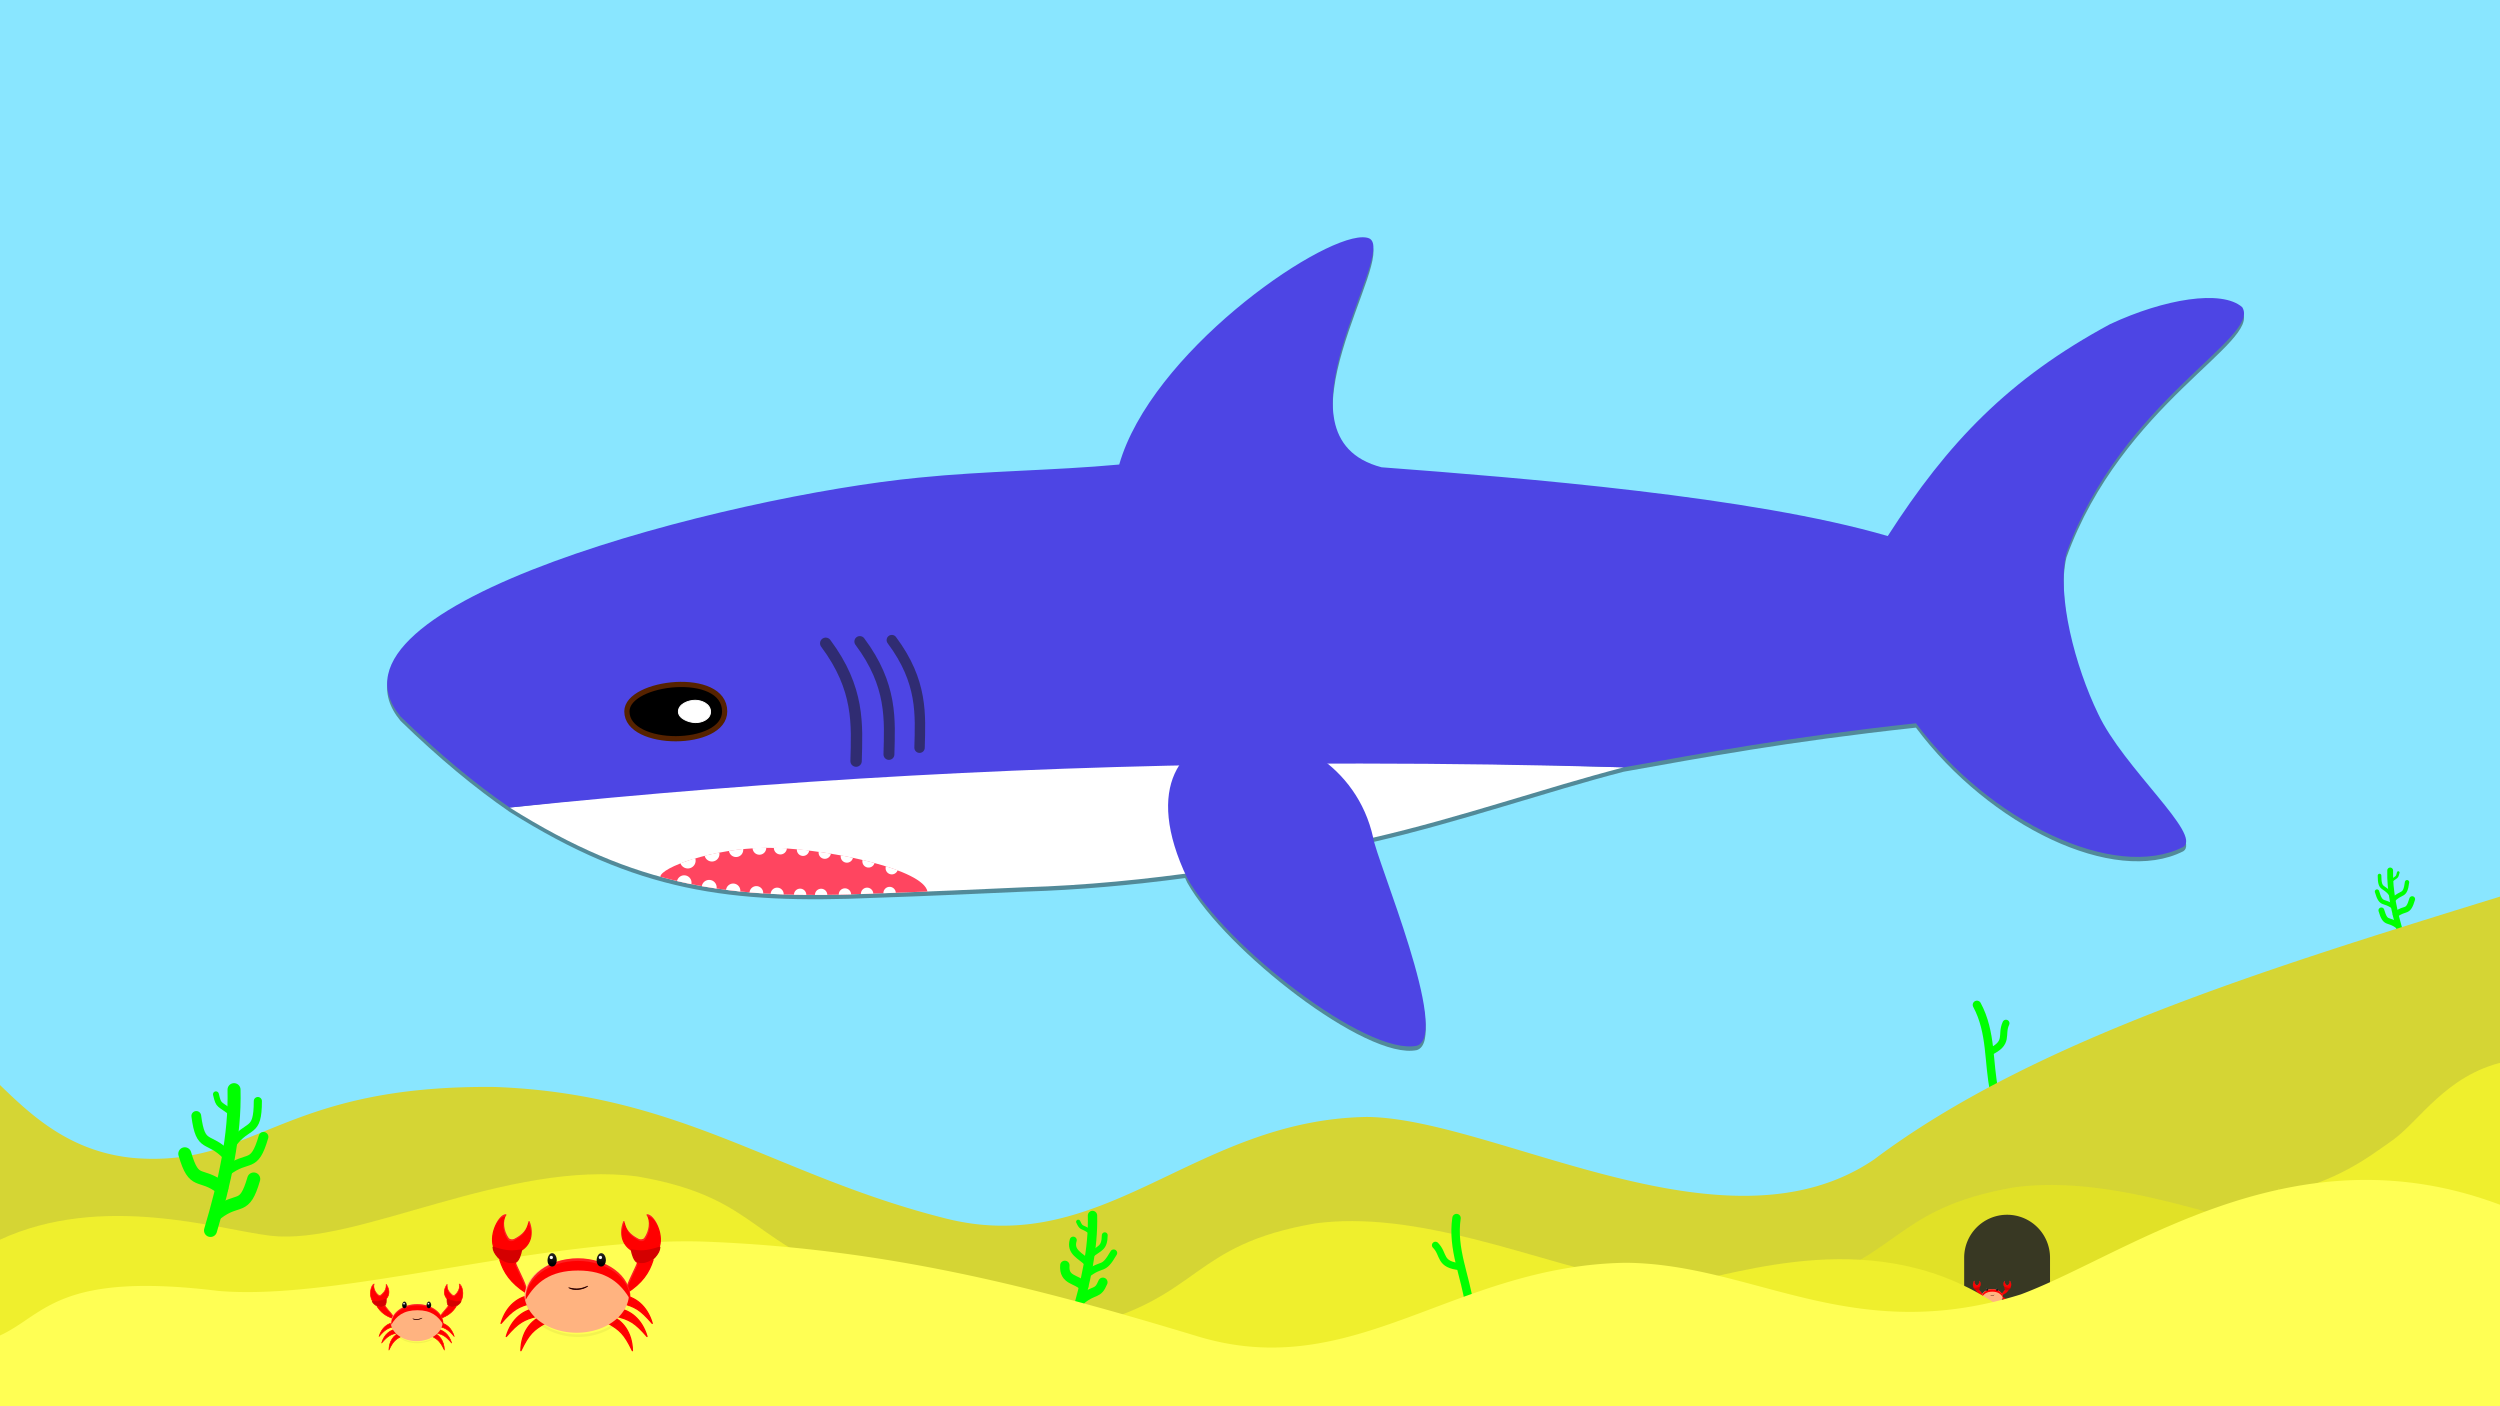 <ns0:svg xmlns:ns0="http://www.w3.org/2000/svg" xmlns:ns1="http://sodipodi.sourceforge.net/DTD/sodipodi-0.dtd" xmlns:ns2="http://www.inkscape.org/namespaces/inkscape" xmlns:ns3="http://www.w3.org/1999/xlink" ns1:docname="Shark.svg" id="svg8" version="1.1" viewBox="0 0 1016 571.5" height="2160" width="3840">
  <ns0:defs id="defs2">
    <ns0:linearGradient ns2:collect="always" id="linearGradient1104">
      <ns0:stop style="stop-color:#ffffff;stop-opacity:1" offset="0" id="stop1100" />
      <ns0:stop style="stop-color:#000000;stop-opacity:1" offset="1" id="stop1102" />
    </ns0:linearGradient>
    <ns0:linearGradient ns2:collect="always" ns3:href="#linearGradient1104" id="linearGradient1106" x1="164.378" y1="515.438" x2="164.378" y2="531.183" gradientUnits="userSpaceOnUse" />
    <ns0:linearGradient ns2:collect="always" ns3:href="#linearGradient1104" id="linearGradient1124" gradientUnits="userSpaceOnUse" x1="164.378" y1="515.438" x2="164.378" y2="531.183" />
    <ns0:linearGradient ns2:collect="always" ns3:href="#linearGradient1104" id="linearGradient1967" gradientUnits="userSpaceOnUse" x1="164.378" y1="515.438" x2="164.378" y2="531.183" />
    <ns0:linearGradient ns2:collect="always" ns3:href="#linearGradient1104" id="linearGradient1969" gradientUnits="userSpaceOnUse" x1="164.378" y1="515.438" x2="164.378" y2="531.183" />
    <ns0:linearGradient ns2:collect="always" ns3:href="#linearGradient1104" id="linearGradient1112" gradientUnits="userSpaceOnUse" x1="164.378" y1="515.438" x2="164.378" y2="531.183" />
    <ns0:linearGradient ns2:collect="always" ns3:href="#linearGradient1104" id="linearGradient1114" gradientUnits="userSpaceOnUse" x1="164.378" y1="515.438" x2="164.378" y2="531.183" />
  </ns0:defs>
  <ns1:namedview ns2:window-maximized="1" ns2:window-y="27" ns2:window-x="2004" ns2:window-height="1016" ns2:window-width="1836" units="px" showgrid="false" ns2:document-rotation="0" ns2:current-layer="layer1" ns2:document-units="px" ns2:cy="1112.8315" ns2:cx="1993.4603" ns2:zoom="0.25000001" ns2:pageshadow="2" ns2:pageopacity="0.0" borderopacity="1.0" bordercolor="#666666" pagecolor="#ffffff" id="base" showguides="false" />
  <ns0:g ns2:groupmode="layer" id="layer1" ns2:label="Background" style="display:inline">
    <ns0:rect style="opacity:1;fill:#89e6ff;fill-opacity:1;stroke:none;stroke-width:2.43;stroke-linecap:round;stroke-linejoin:round;stroke-miterlimit:4;stroke-dasharray:none;stroke-opacity:1;paint-order:markers fill stroke" id="rect957" width="1016" height="571.5" x="-3.5527137e-15" y="0" />
    <ns0:g id="g1010" style="display:inline" transform="matrix(-0.447,0,0,0.447,1013.88,155.808)">
      <ns0:path style="fill:none;stroke:#00ff00;stroke-width:5.292;stroke-linecap:round;stroke-linejoin:round;stroke-miterlimit:4;stroke-dasharray:none;stroke-opacity:1" d="m 85.55,500.059 c 5.765,-19.386 10.026,-38.59 9.562,-57.224" id="path996" ns1:nodetypes="cc" />
      <ns0:path style="fill:none;stroke:#00ff00;stroke-width:3.969;stroke-linecap:round;stroke-linejoin:round;stroke-miterlimit:4;stroke-dasharray:none;stroke-opacity:1" d="m 92.06,475.984 c 8.97,-6.892 11.129,-0.603 15.025,-13.97" id="path998" ns1:nodetypes="cc" />
      <ns0:path style="fill:none;stroke:#00ff00;stroke-width:5.292;stroke-linecap:round;stroke-linejoin:round;stroke-miterlimit:4;stroke-dasharray:none;stroke-opacity:1" d="m 90.127,482.865 c -8.97,-6.892 -11.129,-0.603 -15.025,-13.97" id="path1000" ns1:nodetypes="cc" />
      <ns0:path style="fill:none;stroke:#00ff00;stroke-width:3.969;stroke-linecap:round;stroke-linejoin:round;stroke-miterlimit:4;stroke-dasharray:none;stroke-opacity:1" d="m 92.447,469.647 c -7.792,-8.201 -10.901,-2.322 -12.676,-16.132" id="path1002" ns1:nodetypes="cc" />
      <ns0:path style="fill:none;stroke:#00ff00;stroke-width:3.307;stroke-linecap:round;stroke-linejoin:round;stroke-miterlimit:4;stroke-dasharray:none;stroke-opacity:1" d="m 94.253,465.077 c 6.695,-9.119 10.52,-3.68 10.538,-17.603" id="path1004" ns1:nodetypes="cc" />
      <ns0:path style="fill:none;stroke:#00ff00;stroke-width:5.292;stroke-linecap:round;stroke-linejoin:round;stroke-miterlimit:4;stroke-dasharray:none;stroke-opacity:1" d="m 88.092,493.102 c 8.97,-6.892 11.129,-0.603 15.025,-13.97" id="path1006" ns1:nodetypes="cc" />
      <ns0:path style="fill:none;stroke:#00ff00;stroke-width:2.385;stroke-linecap:round;stroke-linejoin:round;stroke-miterlimit:4;stroke-dasharray:none;stroke-opacity:1" d="m 95.227,453.119 c -6.366,-5.102 -6.24,-3.154 -7.48,-8.398" id="path1008" ns1:nodetypes="cc" />
    </ns0:g>
    <ns0:g id="g1034" transform="matrix(0.863,0,0,0.863,109.307,59.979)">
      <ns0:path style="fill:none;stroke:#00ff00;stroke-width:3.969;stroke-linecap:round;stroke-linejoin:miter;stroke-miterlimit:4;stroke-dasharray:none;stroke-opacity:1" d="m 812.49,444.282 c -2.898,-13.423 -1.176,-27.508 -8.183,-40.57" id="path1028" ns1:nodetypes="cc" />
      <ns0:path style="fill:none;stroke:#00ff00;stroke-width:3.307;stroke-linecap:round;stroke-linejoin:miter;stroke-miterlimit:4;stroke-dasharray:none;stroke-opacity:1" d="m 810.134,425.978 c 9.633,-4.448 5.239,-8.019 7.847,-13.616" id="path1030" ns1:nodetypes="cc" />
    </ns0:g>
    <ns0:path style="opacity:1;fill:#d5d534;fill-opacity:1;stroke:none;stroke-width:2.43;stroke-linecap:round;stroke-linejoin:round;stroke-miterlimit:4;stroke-dasharray:none;stroke-opacity:1;paint-order:markers fill stroke" d="m 1016,364.379 v 207.121 H 0 V 440.957 c 1.064,1.028 2.139,2.064 3.242,3.114 12.229,11.634 27.203,24.126 50.674,26.497 a 1.323,1.323 0 0 0 0.016,0 c 24.73,2.166 39.919,-5.416 59.574,-13.254 19.65,-7.836 43.946,-16.036 87.647,-15.566 37.938,1.394 66.38,10.379 94.068,21.22 27.69,10.842 54.62,23.562 89.32,32.266 32.267,8.094 57.723,-2.137 83.647,-14.354 25.919,-12.215 52.411,-26.4 87.326,-26.951 25.689,0.226 62.089,14.72 99.503,24.164 37.422,9.446 76.125,13.838 106.598,-6.875 a 1.323,1.323 0 0 0 0.051,-0.037 C 825.875,422.966 921.014,393.751 1016,364.379 Z" id="path881" />
    <ns0:path style="opacity:1;fill:#efef2d;fill-opacity:1;stroke:none;stroke-width:9.184;stroke-linecap:round;stroke-linejoin:round;stroke-miterlimit:4;stroke-dasharray:none;stroke-opacity:1;paint-order:markers fill stroke" d="m 1334.018,1951.647 -2.34,9.721 c -89.022,-21.435 -130.168,-53.057 -172.277,-82.779 -42.09,-29.709 -85.241,-57.72 -181.396,-74.299 -99.41,-13.259 -207.187,13.076 -306.547,41.059 -99.384,27.989 -190.054,57.828 -257.311,49.693 C 334.603,1885.421 157.156,1828.6 0,1901.16 V 2160 h 1334.018 z" transform="scale(0.265)" id="path914" />
    <ns0:path id="path1009" style="opacity:1;fill:#e1e127;fill-opacity:1;stroke:none;stroke-width:9.184;stroke-linecap:round;stroke-linejoin:round;stroke-miterlimit:4;stroke-dasharray:none;stroke-opacity:1;paint-order:markers fill stroke" d="M 3146.309 1817.221 C 3127.191 1817.173 3108.258 1818.268 3089.619 1820.754 C 2993.463 1837.333 2950.313 1865.343 2908.223 1895.053 C 2866.114 1924.775 2824.967 1956.397 2735.945 1977.832 L 2733.606 1968.111 L 2733.606 2104.572 L 3511.367 2104.572 L 3511.367 1894.01 C 3475.034 1884.725 3436.312 1873.119 3396.166 1861.812 C 3315.436 1839.077 3229.149 1817.428 3146.309 1817.221 z " transform="scale(0.265)" />
    <ns0:path id="path1036" style="opacity:0.887;fill:#232323;stroke:none;stroke-width:17.444;stroke-linecap:round;stroke-linejoin:round;stroke-miterlimit:4;stroke-dasharray:none;paint-order:markers fill stroke;fill-opacity:1" d="m 815.65,493.677 a 17.446,17.446 0 0 0 -17.412,17.446 v 20.373 h 34.893 v -20.373 a 17.446,17.446 0 0 0 -17.446,-17.446 17.446,17.446 0 0 0 -0.035,0 z" />
    <ns0:g id="g1110" transform="matrix(0.412,0,0,0.412,739.81,305.557)" style="display:inline">
      <ns0:g id="g1059">
        <ns0:g id="g1033">
          <ns0:g id="g1020" transform="matrix(-1,0,0,1,335.617,0.719)">
            <ns0:path style="fill:#ff0000;stroke:#ff0000;stroke-width:0.265px;stroke-linecap:round;stroke-linejoin:round;stroke-opacity:1" d="m 153.919,527.164 c 1.481,-1.591 1.489,-3.889 -0.007,-5.947 0.102,1.711 -0.419,2.861 -1.911,4.226 -0.401,0.339 -0.978,0.359 -1.293,0.12 -1.35,-1.1 -2.194,-3.105 -1.704,-4.462 -1.237,0.323 -2.22,4.371 -0.743,6.788 0.585,0.653 4.058,0.621 5.658,-0.725 z" id="path1014" ns1:nodetypes="cccccccc" />
            <ns0:path style="fill:#d40000;stroke:#d40000;stroke-width:0.265px;stroke-linecap:round;stroke-linejoin:round;stroke-opacity:1" d="m 149.728,529.768 c 2.017,1.168 2.75,0.852 3.664,0.095 0.572,-0.484 0.601,-1.929 0.526,-2.7 -1.7,0.664 -2.39,1.094 -5.677,0.923 0.212,0.642 0.649,1.114 1.487,1.681 z" id="path1016" ns1:nodetypes="ccccc" />
            <ns0:path style="fill:#ff0000;stroke:#ff0000;stroke-width:0.265;stroke-linecap:round;stroke-linejoin:round;stroke-miterlimit:4;stroke-dasharray:none;stroke-opacity:1" d="m 157.023,535.244 c -3.451,-1.111 -5.36,-2.746 -6.812,-5.041 1.344,0.404 2.427,0.371 3.196,-0.184 1.29,1.748 3.845,4.191 3.616,5.225 z" id="path1018" ns1:nodetypes="cccc" />
          </ns0:g>
          <ns0:g id="g1031">
            <ns0:path style="color:#000000;font-style:normal;font-variant:normal;font-weight:normal;font-stretch:normal;font-size:medium;line-height:normal;font-family:sans-serif;font-variant-ligatures:normal;font-variant-position:normal;font-variant-caps:normal;font-variant-numeric:normal;font-variant-alternates:normal;font-variant-east-asian:normal;font-feature-settings:normal;font-variation-settings:normal;text-indent:0;text-align:start;text-decoration:none;text-decoration-line:none;text-decoration-style:solid;text-decoration-color:#000000;letter-spacing:normal;word-spacing:normal;text-transform:none;writing-mode:lr-tb;direction:ltr;text-orientation:mixed;dominant-baseline:auto;baseline-shift:baseline;text-anchor:start;white-space:normal;shape-padding:0;shape-margin:0;inline-size:0;clip-rule:nonzero;display:inline;overflow:visible;visibility:visible;opacity:0.125;isolation:auto;mix-blend-mode:normal;color-interpolation:sRGB;color-interpolation-filters:linearRGB;solid-color:#000000;solid-opacity:1;vector-effect:none;fill:#ffffff;fill-opacity:1;fill-rule:nonzero;stroke:none;stroke-width:0.265px;stroke-linecap:round;stroke-linejoin:round;stroke-miterlimit:4;stroke-dasharray:none;stroke-dashoffset:0;stroke-opacity:1;color-rendering:auto;image-rendering:auto;shape-rendering:auto;text-rendering:auto;enable-background:accumulate;stop-color:#000000" d="m 181.91,530.905 c -0.629,0.814 -1.476,1.753 -2.181,2.629 -0.388,0.482 -0.729,0.942 -0.963,1.355 -0.234,0.413 -0.372,0.781 -0.301,1.101 0.004,0.02 0.013,0.038 0.026,0.054 0.053,-0.195 0.149,-0.403 0.275,-0.625 0.234,-0.413 0.575,-0.874 0.963,-1.355 0.776,-0.964 1.737,-2.013 2.375,-2.877 0.005,-0.007 0.011,-0.014 0.018,-0.02 -0.081,-0.075 -0.15,-0.164 -0.211,-0.262 z" id="path1022" />
            <ns0:path style="color:#000000;font-style:normal;font-variant:normal;font-weight:normal;font-stretch:normal;font-size:medium;line-height:normal;font-family:sans-serif;font-variant-ligatures:normal;font-variant-position:normal;font-variant-caps:normal;font-variant-numeric:normal;font-variant-alternates:normal;font-variant-east-asian:normal;font-feature-settings:normal;font-variation-settings:normal;text-indent:0;text-align:start;text-decoration:none;text-decoration-line:none;text-decoration-style:solid;text-decoration-color:#000000;letter-spacing:normal;word-spacing:normal;text-transform:none;writing-mode:lr-tb;direction:ltr;text-orientation:mixed;dominant-baseline:auto;baseline-shift:baseline;text-anchor:start;white-space:normal;shape-padding:0;shape-margin:0;inline-size:0;clip-rule:nonzero;display:inline;overflow:visible;visibility:visible;opacity:0.125;isolation:auto;mix-blend-mode:normal;color-interpolation:sRGB;color-interpolation-filters:linearRGB;solid-color:#000000;solid-opacity:1;vector-effect:none;fill:#ffffff;fill-opacity:1;fill-rule:nonzero;stroke:none;stroke-width:0.265px;stroke-linecap:round;stroke-linejoin:round;stroke-miterlimit:4;stroke-dasharray:none;stroke-dashoffset:0;stroke-opacity:1;color-rendering:auto;image-rendering:auto;shape-rendering:auto;text-rendering:auto;enable-background:accumulate;stop-color:#000000" d="m 181.833,522.604 c -0.066,1.603 0.435,2.672 1.868,3.984 0.354,0.299 0.877,0.304 1.127,0.115 0.654,-0.534 1.19,-1.292 1.5,-2.078 0.225,-0.57 0.327,-1.152 0.28,-1.671 -0.033,0.371 -0.128,0.76 -0.279,1.143 -0.31,0.786 -0.847,1.544 -1.5,2.077 -0.249,0.189 -0.771,0.184 -1.126,-0.115 -1.27,-1.163 -1.809,-2.134 -1.87,-3.455 z" id="path1024" />
            <ns0:path style="color:#000000;font-style:normal;font-variant:normal;font-weight:normal;font-stretch:normal;font-size:medium;line-height:normal;font-family:sans-serif;font-variant-ligatures:normal;font-variant-position:normal;font-variant-caps:normal;font-variant-numeric:normal;font-variant-alternates:normal;font-variant-east-asian:normal;font-feature-settings:normal;font-variation-settings:normal;text-indent:0;text-align:start;text-decoration:none;text-decoration-line:none;text-decoration-style:solid;text-decoration-color:#000000;letter-spacing:normal;word-spacing:normal;text-transform:none;writing-mode:lr-tb;direction:ltr;text-orientation:mixed;dominant-baseline:auto;baseline-shift:baseline;text-anchor:start;white-space:normal;shape-padding:0;shape-margin:0;inline-size:0;clip-rule:nonzero;display:inline;overflow:visible;visibility:visible;opacity:0.125;isolation:auto;mix-blend-mode:normal;color-interpolation:sRGB;color-interpolation-filters:linearRGB;solid-color:#000000;solid-opacity:1;vector-effect:none;fill:#ffffff;fill-opacity:1;fill-rule:nonzero;stroke:none;stroke-width:0.265px;stroke-linecap:round;stroke-linejoin:round;stroke-miterlimit:4;stroke-dasharray:none;stroke-dashoffset:0;stroke-opacity:1;color-rendering:auto;image-rendering:auto;shape-rendering:auto;text-rendering:auto;enable-background:accumulate;stop-color:#000000" d="m 181.702,521.802 c -0.041,0 -0.079,0.022 -0.103,0.055 -0.832,1.144 -1.205,2.373 -1.126,3.519 0.05,-0.99 0.422,-2.02 1.127,-2.99 0.061,-0.082 0.188,-0.066 0.228,0.028 -0.002,-0.153 5.3e-4,-0.308 0.01,-0.471 0.005,-0.078 -0.058,-0.143 -0.136,-0.141 z" id="path1026" />
            <ns0:path style="color:#000000;font-style:normal;font-variant:normal;font-weight:normal;font-stretch:normal;font-size:medium;line-height:normal;font-family:sans-serif;font-variant-ligatures:normal;font-variant-position:normal;font-variant-caps:normal;font-variant-numeric:normal;font-variant-alternates:normal;font-variant-east-asian:normal;font-feature-settings:normal;font-variation-settings:normal;text-indent:0;text-align:start;text-decoration:none;text-decoration-line:none;text-decoration-style:solid;text-decoration-color:#000000;letter-spacing:normal;word-spacing:normal;text-transform:none;writing-mode:lr-tb;direction:ltr;text-orientation:mixed;dominant-baseline:auto;baseline-shift:baseline;text-anchor:start;white-space:normal;shape-padding:0;shape-margin:0;inline-size:0;clip-rule:nonzero;display:inline;overflow:visible;visibility:visible;opacity:0.125;isolation:auto;mix-blend-mode:normal;color-interpolation:sRGB;color-interpolation-filters:linearRGB;solid-color:#000000;solid-opacity:1;vector-effect:none;fill:#ffffff;fill-opacity:1;fill-rule:nonzero;stroke:none;stroke-width:0.265px;stroke-linecap:round;stroke-linejoin:round;stroke-miterlimit:4;stroke-dasharray:none;stroke-dashoffset:0;stroke-opacity:1;color-rendering:auto;image-rendering:auto;shape-rendering:auto;text-rendering:auto;enable-background:accumulate;stop-color:#000000" d="m 186.615,521.687 c -0.092,-0.003 -0.158,0.09 -0.127,0.177 0.041,0.113 0.082,0.291 0.103,0.414 0.057,0.003 0.102,0.014 0.147,0.033 0.323,0.131 0.611,0.401 0.838,0.834 0.252,0.48 0.447,1.104 0.557,1.793 0.049,0.305 0.077,0.625 0.089,0.949 0.017,-0.506 -0.015,-1.009 -0.09,-1.479 -0.11,-0.689 -0.305,-1.312 -0.557,-1.792 -0.252,-0.48 -0.559,-0.827 -0.929,-0.924 -0.01,-0.003 -0.021,-0.004 -0.031,-0.004 z" id="path1029" />
          </ns0:g>
        </ns0:g>
        <ns0:g id="g1057">
          <ns0:g id="g1041" transform="translate(3.032,0.719)">
            <ns0:path style="fill:#ff0000;stroke:#ff0000;stroke-width:0.265px;stroke-linecap:round;stroke-linejoin:round;stroke-opacity:1" d="m 153.919,527.164 c 1.481,-1.591 1.489,-3.889 -0.007,-5.947 0.102,1.711 -0.419,2.861 -1.911,4.226 -0.401,0.339 -0.978,0.359 -1.293,0.12 -1.35,-1.1 -2.194,-3.105 -1.704,-4.462 -1.237,0.323 -2.22,4.371 -0.743,6.788 0.585,0.653 4.058,0.621 5.658,-0.725 z" id="path1035" ns1:nodetypes="cccccccc" />
            <ns0:path style="fill:#d40000;stroke:#d40000;stroke-width:0.265px;stroke-linecap:round;stroke-linejoin:round;stroke-opacity:1" d="m 149.728,529.768 c 2.017,1.168 2.75,0.852 3.664,0.095 0.572,-0.484 0.601,-1.929 0.526,-2.7 -1.7,0.664 -2.39,1.094 -5.677,0.923 0.212,0.642 0.649,1.114 1.487,1.681 z" id="path1037" ns1:nodetypes="ccccc" />
            <ns0:path style="fill:#ff0000;stroke:#ff0000;stroke-width:0.265;stroke-linecap:round;stroke-linejoin:round;stroke-miterlimit:4;stroke-dasharray:none;stroke-opacity:1" d="m 157.023,535.244 c -3.451,-1.111 -5.36,-2.746 -6.812,-5.041 1.344,0.404 2.427,0.371 3.196,-0.184 1.29,1.748 3.845,4.191 3.616,5.225 z" id="path1039" ns1:nodetypes="cccc" />
          </ns0:g>
          <ns0:g id="g1055">
            <ns0:path style="color:#000000;font-style:normal;font-variant:normal;font-weight:normal;font-stretch:normal;font-size:medium;line-height:normal;font-family:sans-serif;font-variant-ligatures:normal;font-variant-position:normal;font-variant-caps:normal;font-variant-numeric:normal;font-variant-alternates:normal;font-variant-east-asian:normal;font-feature-settings:normal;font-variation-settings:normal;text-indent:0;text-align:start;text-decoration:none;text-decoration-line:none;text-decoration-style:solid;text-decoration-color:#000000;letter-spacing:normal;word-spacing:normal;text-transform:none;writing-mode:lr-tb;direction:ltr;text-orientation:mixed;dominant-baseline:auto;baseline-shift:baseline;text-anchor:start;white-space:normal;shape-padding:0;shape-margin:0;inline-size:0;clip-rule:nonzero;display:inline;overflow:visible;visibility:visible;opacity:0.125;isolation:auto;mix-blend-mode:normal;color-interpolation:sRGB;color-interpolation-filters:linearRGB;solid-color:#000000;solid-opacity:1;vector-effect:none;fill:#ffffff;fill-opacity:1;fill-rule:nonzero;stroke:none;stroke-width:0.265px;stroke-linecap:round;stroke-linejoin:round;stroke-miterlimit:4;stroke-dasharray:none;stroke-dashoffset:0;stroke-opacity:1;color-rendering:auto;image-rendering:auto;shape-rendering:auto;text-rendering:auto;enable-background:accumulate;stop-color:#000000" d="m 157.106,528.421 c -0.008,0.01 -0.015,0.02 -0.024,0.029 0.009,0.102 0.017,0.215 0.022,0.334 0.004,-0.125 0.005,-0.245 0.002,-0.363 z" id="path1043" />
            <ns0:path style="color:#000000;font-style:normal;font-variant:normal;font-weight:normal;font-stretch:normal;font-size:medium;line-height:normal;font-family:sans-serif;font-variant-ligatures:normal;font-variant-position:normal;font-variant-caps:normal;font-variant-numeric:normal;font-variant-alternates:normal;font-variant-east-asian:normal;font-feature-settings:normal;font-variation-settings:normal;text-indent:0;text-align:start;text-decoration:none;text-decoration-line:none;text-decoration-style:solid;text-decoration-color:#000000;letter-spacing:normal;word-spacing:normal;text-transform:none;writing-mode:lr-tb;direction:ltr;text-orientation:mixed;dominant-baseline:auto;baseline-shift:baseline;text-anchor:start;white-space:normal;shape-padding:0;shape-margin:0;inline-size:0;clip-rule:nonzero;display:inline;overflow:visible;visibility:visible;opacity:0.125;isolation:auto;mix-blend-mode:normal;color-interpolation:sRGB;color-interpolation-filters:linearRGB;solid-color:#000000;solid-opacity:1;vector-effect:none;fill:#ffffff;fill-opacity:1;fill-rule:nonzero;stroke:none;stroke-width:0.265px;stroke-linecap:round;stroke-linejoin:round;stroke-miterlimit:4;stroke-dasharray:none;stroke-dashoffset:0;stroke-opacity:1;color-rendering:auto;image-rendering:auto;shape-rendering:auto;text-rendering:auto;enable-background:accumulate;stop-color:#000000" d="m 157.082,528.397 c 5.3e-4,0.005 -5.3e-4,0.015 0,0.02 l 0.002,-0.006 z" id="path1045" />
            <ns0:path style="color:#000000;font-style:normal;font-variant:normal;font-weight:normal;font-stretch:normal;font-size:medium;line-height:normal;font-family:sans-serif;font-variant-ligatures:normal;font-variant-position:normal;font-variant-caps:normal;font-variant-numeric:normal;font-variant-alternates:normal;font-variant-east-asian:normal;font-feature-settings:normal;font-variation-settings:normal;text-indent:0;text-align:start;text-decoration:none;text-decoration-line:none;text-decoration-style:solid;text-decoration-color:#000000;letter-spacing:normal;word-spacing:normal;text-transform:none;writing-mode:lr-tb;direction:ltr;text-orientation:mixed;dominant-baseline:auto;baseline-shift:baseline;text-anchor:start;white-space:normal;shape-padding:0;shape-margin:0;inline-size:0;clip-rule:nonzero;display:inline;overflow:visible;visibility:visible;opacity:0.125;isolation:auto;mix-blend-mode:normal;color-interpolation:sRGB;color-interpolation-filters:linearRGB;solid-color:#000000;solid-opacity:1;vector-effect:none;fill:#ffffff;fill-opacity:1;fill-rule:nonzero;stroke:none;stroke-width:0.265px;stroke-linecap:round;stroke-linejoin:round;stroke-miterlimit:4;stroke-dasharray:none;stroke-dashoffset:0;stroke-opacity:1;color-rendering:auto;image-rendering:auto;shape-rendering:auto;text-rendering:auto;enable-background:accumulate;stop-color:#000000" d="m 156.739,530.905 c -0.061,0.098 -0.13,0.186 -0.211,0.261 0.007,0.006 0.014,0.012 0.02,0.02 0.638,0.864 1.597,1.913 2.373,2.877 0.388,0.482 0.729,0.942 0.963,1.355 0.126,0.222 0.222,0.431 0.275,0.626 0.013,-0.016 0.021,-0.034 0.026,-0.054 0.071,-0.32 -0.067,-0.687 -0.301,-1.101 -0.234,-0.413 -0.575,-0.874 -0.963,-1.355 -0.705,-0.876 -1.552,-1.815 -2.181,-2.629 z" id="path1047" />
            <ns0:path style="color:#000000;font-style:normal;font-variant:normal;font-weight:normal;font-stretch:normal;font-size:medium;line-height:normal;font-family:sans-serif;font-variant-ligatures:normal;font-variant-position:normal;font-variant-caps:normal;font-variant-numeric:normal;font-variant-alternates:normal;font-variant-east-asian:normal;font-feature-settings:normal;font-variation-settings:normal;text-indent:0;text-align:start;text-decoration:none;text-decoration-line:none;text-decoration-style:solid;text-decoration-color:#000000;letter-spacing:normal;word-spacing:normal;text-transform:none;writing-mode:lr-tb;direction:ltr;text-orientation:mixed;dominant-baseline:auto;baseline-shift:baseline;text-anchor:start;white-space:normal;shape-padding:0;shape-margin:0;inline-size:0;clip-rule:nonzero;display:inline;overflow:visible;visibility:visible;opacity:0.125;isolation:auto;mix-blend-mode:normal;color-interpolation:sRGB;color-interpolation-filters:linearRGB;solid-color:#000000;solid-opacity:1;vector-effect:none;fill:#ffffff;fill-opacity:1;fill-rule:nonzero;stroke:none;stroke-width:0.265px;stroke-linecap:round;stroke-linejoin:round;stroke-miterlimit:4;stroke-dasharray:none;stroke-dashoffset:0;stroke-opacity:1;color-rendering:auto;image-rendering:auto;shape-rendering:auto;text-rendering:auto;enable-background:accumulate;stop-color:#000000" d="m 156.817,522.59 c -0.057,1.329 -0.596,2.303 -1.871,3.471 -0.354,0.299 -0.876,0.304 -1.126,0.115 -0.654,-0.534 -1.19,-1.292 -1.5,-2.078 -0.15,-0.381 -0.245,-0.767 -0.278,-1.137 -0.046,0.518 0.056,1.097 0.28,1.665 0.309,0.786 0.847,1.544 1.5,2.078 0.25,0.189 0.771,0.184 1.125,-0.115 1.437,-1.316 1.939,-2.388 1.87,-3.999 z" id="path1049" />
            <ns0:path style="color:#000000;font-style:normal;font-variant:normal;font-weight:normal;font-stretch:normal;font-size:medium;line-height:normal;font-family:sans-serif;font-variant-ligatures:normal;font-variant-position:normal;font-variant-caps:normal;font-variant-numeric:normal;font-variant-alternates:normal;font-variant-east-asian:normal;font-feature-settings:normal;font-variation-settings:normal;text-indent:0;text-align:start;text-decoration:none;text-decoration-line:none;text-decoration-style:solid;text-decoration-color:#000000;letter-spacing:normal;word-spacing:normal;text-transform:none;writing-mode:lr-tb;direction:ltr;text-orientation:mixed;dominant-baseline:auto;baseline-shift:baseline;text-anchor:start;white-space:normal;shape-padding:0;shape-margin:0;inline-size:0;clip-rule:nonzero;display:inline;overflow:visible;visibility:visible;opacity:0.125;isolation:auto;mix-blend-mode:normal;color-interpolation:sRGB;color-interpolation-filters:linearRGB;solid-color:#000000;solid-opacity:1;vector-effect:none;fill:#ffffff;fill-opacity:1;fill-rule:nonzero;stroke:none;stroke-width:0.265px;stroke-linecap:round;stroke-linejoin:round;stroke-miterlimit:4;stroke-dasharray:none;stroke-dashoffset:0;stroke-opacity:1;color-rendering:auto;image-rendering:auto;shape-rendering:auto;text-rendering:auto;enable-background:accumulate;stop-color:#000000" d="m 156.942,521.802 c -0.076,0 -0.136,0.065 -0.131,0.141 0.01,0.164 0.012,0.321 0.01,0.475 0.037,-0.097 0.167,-0.115 0.229,-0.032 0.702,0.965 1.073,1.99 1.126,2.974 0.074,-1.142 -0.298,-2.364 -1.127,-3.503 -0.025,-0.035 -0.065,-0.055 -0.108,-0.055 z" id="path1051" />
            <ns0:path style="color:#000000;font-style:normal;font-variant:normal;font-weight:normal;font-stretch:normal;font-size:medium;line-height:normal;font-family:sans-serif;font-variant-ligatures:normal;font-variant-position:normal;font-variant-caps:normal;font-variant-numeric:normal;font-variant-alternates:normal;font-variant-east-asian:normal;font-feature-settings:normal;font-variation-settings:normal;text-indent:0;text-align:start;text-decoration:none;text-decoration-line:none;text-decoration-style:solid;text-decoration-color:#000000;letter-spacing:normal;word-spacing:normal;text-transform:none;writing-mode:lr-tb;direction:ltr;text-orientation:mixed;dominant-baseline:auto;baseline-shift:baseline;text-anchor:start;white-space:normal;shape-padding:0;shape-margin:0;inline-size:0;clip-rule:nonzero;display:inline;overflow:visible;visibility:visible;opacity:0.125;isolation:auto;mix-blend-mode:normal;color-interpolation:sRGB;color-interpolation-filters:linearRGB;solid-color:#000000;solid-opacity:1;vector-effect:none;fill:#ffffff;fill-opacity:1;fill-rule:nonzero;stroke:none;stroke-width:0.265px;stroke-linecap:round;stroke-linejoin:round;stroke-miterlimit:4;stroke-dasharray:none;stroke-dashoffset:0;stroke-opacity:1;color-rendering:auto;image-rendering:auto;shape-rendering:auto;text-rendering:auto;enable-background:accumulate;stop-color:#000000" d="m 152.034,521.687 v 0 c -0.011,0 -0.021,0 -0.031,0.004 -0.37,0.097 -0.677,0.444 -0.929,0.924 -0.252,0.48 -0.447,1.103 -0.557,1.792 -0.075,0.471 -0.106,0.973 -0.09,1.48 0.012,-0.324 0.041,-0.643 0.089,-0.949 0.11,-0.689 0.305,-1.313 0.557,-1.793 0.227,-0.433 0.515,-0.704 0.838,-0.834 0.045,-0.019 0.09,-0.031 0.147,-0.033 0.022,-0.123 0.063,-0.301 0.103,-0.414 0.032,-0.087 -0.035,-0.179 -0.127,-0.177 z" id="path1053" />
          </ns0:g>
        </ns0:g>
      </ns0:g>
      <ns0:g id="g1108">
        <ns0:g id="g1073">
          <ns0:path style="fill:#ff0000;fill-opacity:1;stroke:#ff0000;stroke-width:0.265;stroke-linecap:butt;stroke-linejoin:round;stroke-miterlimit:4;stroke-dasharray:none;stroke-opacity:1" d="m 161.326,540.115 c -2.684,0.21 -5.19,2.131 -6.219,5.679 2.453,-2.861 3.562,-3.393 6.221,-4.099" id="path1061" ns1:nodetypes="ccc" />
          <ns0:path style="fill:#ff0000;fill-opacity:1;stroke:#ff0000;stroke-width:0.265;stroke-linecap:butt;stroke-linejoin:round;stroke-miterlimit:4;stroke-dasharray:none;stroke-opacity:1" d="m 160.268,537.469 c -2.684,0.21 -5.19,2.131 -6.219,5.679 2.453,-2.861 3.562,-3.393 6.221,-4.099" id="path1063" ns1:nodetypes="ccc" />
          <ns0:path style="fill:#ff0000;fill-opacity:1;stroke:#ff0000;stroke-width:0.265;stroke-linecap:butt;stroke-linejoin:round;stroke-miterlimit:4;stroke-dasharray:none;stroke-opacity:1" d="m 162.595,541.568 c -2.539,0.897 -4.462,3.402 -4.537,7.095 1.629,-3.398 2.563,-4.199 4.948,-5.569" id="path1065" ns1:nodetypes="ccc" />
          <ns0:path style="fill:#ff0000;fill-opacity:1;stroke:#ff0000;stroke-width:0.265;stroke-linecap:butt;stroke-linejoin:round;stroke-miterlimit:4;stroke-dasharray:none;stroke-opacity:1" d="m 177.323,540.115 c 2.684,0.21 5.19,2.131 6.219,5.679 -2.453,-2.861 -3.562,-3.393 -6.221,-4.099" id="path1067" ns1:nodetypes="ccc" />
          <ns0:path style="fill:#ff0000;fill-opacity:1;stroke:#ff0000;stroke-width:0.265;stroke-linecap:butt;stroke-linejoin:round;stroke-miterlimit:4;stroke-dasharray:none;stroke-opacity:1" d="m 178.382,537.469 c 2.684,0.21 5.19,2.131 6.219,5.679 -2.453,-2.861 -3.562,-3.393 -6.221,-4.099" id="path1069" ns1:nodetypes="ccc" />
          <ns0:path style="fill:#ff0000;fill-opacity:1;stroke:#ff0000;stroke-width:0.265;stroke-linecap:butt;stroke-linejoin:round;stroke-miterlimit:4;stroke-dasharray:none;stroke-opacity:1" d="m 176.054,541.568 c 2.539,0.897 4.462,3.402 4.537,7.095 -1.629,-3.398 -2.563,-4.199 -4.948,-5.569" id="path1071" ns1:nodetypes="ccc" />
        </ns0:g>
        <ns0:g id="g1087">
          <ns0:g id="g1079">
            <ns0:path id="path1075" style="fill:#ffb380;fill-opacity:1;stroke:none;stroke-width:3.369;stroke-linecap:round;stroke-linejoin:round;paint-order:markers fill stroke" d="m 169.322,530.067 a 10.583,7.938 0 0 0 -10.555,7.487 10.583,7.938 0 0 0 0,10e-4 10.583,7.938 0 0 0 10.566,7.486 10.583,7.938 0 0 0 10.566,-7.488 10.583,7.938 0 0 0 0,-10e-4 10.583,7.938 0 0 0 -10.566,-7.486 10.583,7.938 0 0 0 -0.011,0 z" />
            <ns0:path id="path1077" style="fill:#ff0000;fill-opacity:1;stroke:none;stroke-width:12.735;stroke-linecap:round;stroke-linejoin:round;paint-order:markers fill stroke" d="M 639.959,2000 C 617.884,2000.019 600,2013.444 600,2030 c 1.1e-4,0.567 0.023,1.133 0.064,1.699 7.675,-13.293 18.701,-22.369 39.895,-22.369 0.027,0 0.055,0 0.082,0 21.193,0 32.22,9.076 39.895,22.369 0.042,-0.566 0.064,-1.133 0.064,-1.699 0,-16.556 -17.884,-29.981 -39.959,-30 -0.027,0 -0.055,0 -0.082,0 z" transform="scale(0.265)" ns1:nodetypes="csccccccc" />
          </ns0:g>
          <ns0:g id="g1085">
            <ns0:path id="path1081" style="opacity:0.125;fill:#ffffff;fill-opacity:1;stroke:none;stroke-width:12.735;stroke-linecap:round;stroke-linejoin:round;paint-order:markers fill stroke" d="M 639.959,2000 C 617.884,2000.019 600,2013.444 600,2030 c 6e-5,0.316 0.022,0.631 0.035,0.947 0.74,-16.068 18.319,-28.929 39.924,-28.947 h 0.082 c 21.605,0.018 39.184,12.879 39.924,28.947 0.013,-0.316 0.035,-0.631 0.035,-0.947 0,-16.556 -17.884,-29.981 -39.959,-30 z" transform="scale(0.265)" />
            <ns0:path id="path1083" style="opacity:0.05;fill:#000000;fill-opacity:1;stroke:none;stroke-width:12.735;stroke-linecap:round;stroke-linejoin:round;paint-order:markers fill stroke" d="M 679.836,2030.697 A 40,30 0 0 1 640,2058 a 40,30 0 0 1 -39.836,-27.297 40,30 0 0 0 -0.1,0.998 A 40,30 0 0 0 640,2060 a 40,30 0 0 0 39.936,-28.301 40,30 0 0 0 -0.1,-0.998 z" transform="scale(0.265)" />
          </ns0:g>
        </ns0:g>
        <ns0:g id="g1106">
          <ns0:g id="g1102">
            <ns0:g id="g1094" transform="translate(0.056,-0.039)">
              <ns0:path style="display:inline;fill:url(#linearGradient1112);fill-opacity:1;stroke:none;stroke-width:0.079;stroke-linecap:butt;stroke-linejoin:round;stroke-miterlimit:4;stroke-dasharray:none;stroke-opacity:1" d="m 164.292,531.705 c -0.632,0 -0.934,-0.732 -0.916,-1.295 0.018,-0.563 0.343,-1.415 0.927,-1.415 0.638,0 0.955,0.848 0.953,1.415 -0.002,0.566 -0.319,1.295 -0.964,1.295 z" id="path1090" ns1:nodetypes="ccccc" />
              <ns0:circle style="fill:#f9f9f9;fill-opacity:1;stroke:none;stroke-width:7.108;stroke-linecap:round;stroke-linejoin:round;paint-order:markers fill stroke" id="circle1092" cx="164.149" cy="529.87" r="0.331" />
            </ns0:g>
            <ns0:g id="g1100" transform="translate(9.981,-0.039)">
              <ns0:path style="display:inline;fill:url(#linearGradient1114);fill-opacity:1;stroke:none;stroke-width:0.079;stroke-linecap:butt;stroke-linejoin:round;stroke-miterlimit:4;stroke-dasharray:none;stroke-opacity:1" d="m 164.292,531.705 c -0.632,0 -0.934,-0.732 -0.916,-1.295 0.018,-0.563 0.343,-1.415 0.927,-1.415 0.638,0 0.955,0.848 0.953,1.415 -0.002,0.566 -0.319,1.295 -0.964,1.295 z" id="path1096" ns1:nodetypes="ccccc" />
              <ns0:circle style="fill:#f9f9f9;fill-opacity:1;stroke:none;stroke-width:7.108;stroke-linecap:round;stroke-linejoin:round;paint-order:markers fill stroke" id="circle1098" cx="164.149" cy="529.87" r="0.331" />
            </ns0:g>
          </ns0:g>
          <ns0:path style="fill:#2b0000;stroke:#2b0000;stroke-width:0.143px;stroke-linecap:round;stroke-linejoin:round;stroke-opacity:1" d="m 167.736,535.946 c 1.746,0.466 2.589,0.177 3.826,-0.31 -0.944,0.733 -2.927,0.939 -3.826,0.31 z" id="path1104" ns1:nodetypes="ccc" />
        </ns0:g>
      </ns0:g>
    </ns0:g>
    <ns0:path id="path917" style="opacity:1;fill:#efef2d;fill-opacity:1;stroke:none;stroke-width:9.184;stroke-linecap:round;stroke-linejoin:round;stroke-miterlimit:4;stroke-dasharray:none;stroke-opacity:1;paint-order:markers fill stroke" d="m 2073.789,1872.648 c -19.117,-0.048 -38.05,1.047 -56.69,3.533 -96.156,16.579 -139.306,44.589 -181.397,74.299 -42.109,29.722 -83.256,61.344 -172.277,82.779 l -2.34,-9.721 V 2160 h 1334.018 l 76.826,-152.51 c -189.118,-136.745 -411.43,-50.177 -490.973,-40.557 -67.257,8.134 -157.927,-21.705 -257.31,-49.693 -80.73,-22.735 -167.017,-44.385 -249.857,-44.592 z" transform="scale(0.265)" ns1:nodetypes="scscccccsss" />
    <ns0:path id="path922" style="opacity:1;fill:#efef2d;fill-opacity:1;stroke:none;stroke-width:9.184;stroke-linecap:round;stroke-linejoin:round;stroke-miterlimit:4;stroke-dasharray:none;stroke-opacity:1;paint-order:markers fill stroke" d="m 3840,1628.52 c -88.785,20.106 -130.285,91.549 -170.795,120.143 -42.109,29.722 -83.256,61.344 -172.277,82.779 l -2.34,-9.721 v 136.461 H 3840 Z" transform="scale(0.265)" />
    <ns0:g id="g1180" style="display:inline" transform="matrix(0.719,0,0,0.719,375.604,175.577)">
      <ns0:path style="fill:none;stroke:#00ff00;stroke-width:5.292;stroke-linecap:round;stroke-linejoin:round;stroke-miterlimit:4;stroke-dasharray:none;stroke-opacity:1" d="m 85.55,500.059 c 5.765,-19.386 10.026,-38.59 9.562,-57.224" id="path1166" ns1:nodetypes="cc" />
      <ns0:path style="fill:none;stroke:#00ff00;stroke-width:3.969;stroke-linecap:round;stroke-linejoin:round;stroke-miterlimit:4;stroke-dasharray:none;stroke-opacity:1" d="m 92.06,475.984 c 8.97,-6.892 8.812,-1.249 15.025,-11.973" id="path1168" ns1:nodetypes="cc" />
      <ns0:path style="fill:none;stroke:#00ff00;stroke-width:5.292;stroke-linecap:round;stroke-linejoin:round;stroke-miterlimit:4;stroke-dasharray:none;stroke-opacity:1" d="M 90.127,482.865 C 86.296,478.564 78.762,479.693 79.489,471.019" id="path1170" ns1:nodetypes="cc" />
      <ns0:path style="fill:none;stroke:#00ff00;stroke-width:3.969;stroke-linecap:round;stroke-linejoin:round;stroke-miterlimit:4;stroke-dasharray:none;stroke-opacity:1" d="m 92.447,469.647 c -3.728,-3.98 -10.318,-5.985 -8.217,-12.878" id="path1172" ns1:nodetypes="cc" />
      <ns0:path style="fill:none;stroke:#00ff00;stroke-width:3.307;stroke-linecap:round;stroke-linejoin:round;stroke-miterlimit:4;stroke-dasharray:none;stroke-opacity:1" d="m 94.253,465.077 c 4.953,-4.047 7.657,-3.546 7.792,-11.077" id="path1174" ns1:nodetypes="cc" />
      <ns0:path style="fill:none;stroke:#00ff00;stroke-width:5.292;stroke-linecap:round;stroke-linejoin:round;stroke-miterlimit:4;stroke-dasharray:none;stroke-opacity:1" d="m 88.639,490.469 c 7.66,-6.2 9.353,-2.644 12.34,-9.892" id="path1176" ns1:nodetypes="cc" />
      <ns0:path style="fill:none;stroke:#00ff00;stroke-width:2.385;stroke-linecap:round;stroke-linejoin:round;stroke-miterlimit:4;stroke-dasharray:none;stroke-opacity:1" d="m 95.227,453.119 c -6.366,-5.102 -6.029,-1.983 -8.189,-6.72" id="path1178" ns1:nodetypes="cc" />
    </ns0:g>
    <ns0:g id="g1202" transform="matrix(-0.812,0.293,0.293,0.812,1126.739,-68.446)">
      <ns0:path style="fill:none;stroke:#00ff00;stroke-width:3.969;stroke-linecap:round;stroke-linejoin:miter;stroke-miterlimit:4;stroke-dasharray:none;stroke-opacity:1" d="m 812.49,444.282 c -2.898,-13.423 -1.176,-27.508 -8.183,-40.57" id="path1198" ns1:nodetypes="cc" />
      <ns0:path style="fill:none;stroke:#00ff00;stroke-width:3.307;stroke-linecap:round;stroke-linejoin:miter;stroke-miterlimit:4;stroke-dasharray:none;stroke-opacity:1" d="m 810.134,425.978 c 9.633,-4.448 5.239,-8.019 7.847,-13.616" id="path1200" ns1:nodetypes="cc" />
    </ns0:g>
    <ns0:path style="opacity:1;fill:#ffff54;fill-opacity:1;stroke:none;stroke-width:9.184;stroke-linecap:round;stroke-linejoin:round;stroke-miterlimit:4;stroke-dasharray:none;stroke-opacity:1;paint-order:markers fill stroke" d="m 3630.58,1809.508 c -222.296,-0.867 -401.939,126.996 -531.322,175.504 a 5,5 0 0 1 -0.268,0.096 c -129.585,40.498 -232.424,28.612 -326.98,6.496 -94.534,-22.111 -180.831,-54.176 -278.65,-55.031 -132.17,2.08 -235.668,47.967 -336.512,84.803 -100.857,36.841 -199.408,64.525 -319.613,28.184 -238.845,-72.21 -471.857,-134.963 -759.42,-145.525 -123.32,-3.353 -262.678,19.517 -394.318,41.301 -131.659,21.787 -255.511,42.545 -348.92,34.363 a 5,5 0 0 1 -0.17,-0.016 c -159.257,-19.48 -223.531,1.708 -267.326,27.174 -21.897,12.733 -38.894,26.879 -60.186,37.861 C 4.65,2045.874 2.347,2046.982 0,2048.057 V 2160 h 3840 v -310.086 c -73.444,-28.494 -143.319,-40.148 -209.42,-40.406 z" transform="scale(0.265)" id="path898" />
    <ns0:g id="g958" style="display:inline">
      <ns0:path style="fill:none;stroke:#00ff00;stroke-width:5.292;stroke-linecap:round;stroke-linejoin:round;stroke-miterlimit:4;stroke-dasharray:none;stroke-opacity:1" d="m 85.55,500.059 c 5.765,-19.386 10.026,-38.59 9.562,-57.224" id="path937" ns1:nodetypes="cc" />
      <ns0:path style="fill:none;stroke:#00ff00;stroke-width:3.969;stroke-linecap:round;stroke-linejoin:round;stroke-miterlimit:4;stroke-dasharray:none;stroke-opacity:1" d="m 92.06,475.984 c 8.97,-6.892 11.129,-0.603 15.025,-13.97" id="path939" ns1:nodetypes="cc" />
      <ns0:path style="fill:none;stroke:#00ff00;stroke-width:5.292;stroke-linecap:round;stroke-linejoin:round;stroke-miterlimit:4;stroke-dasharray:none;stroke-opacity:1" d="m 90.127,482.865 c -8.97,-6.892 -11.129,-0.603 -15.025,-13.97" id="path941" ns1:nodetypes="cc" />
      <ns0:path style="fill:none;stroke:#00ff00;stroke-width:3.969;stroke-linecap:round;stroke-linejoin:round;stroke-miterlimit:4;stroke-dasharray:none;stroke-opacity:1" d="m 92.447,469.647 c -7.792,-8.201 -10.901,-2.322 -12.676,-16.132" id="path943" ns1:nodetypes="cc" />
      <ns0:path style="fill:none;stroke:#00ff00;stroke-width:3.307;stroke-linecap:round;stroke-linejoin:round;stroke-miterlimit:4;stroke-dasharray:none;stroke-opacity:1" d="m 94.253,465.077 c 6.695,-9.119 10.52,-3.68 10.538,-17.603" id="path945" ns1:nodetypes="cc" />
      <ns0:path style="fill:none;stroke:#00ff00;stroke-width:5.292;stroke-linecap:round;stroke-linejoin:round;stroke-miterlimit:4;stroke-dasharray:none;stroke-opacity:1" d="m 88.092,493.102 c 8.97,-6.892 11.129,-0.603 15.025,-13.97" id="path947" ns1:nodetypes="cc" />
      <ns0:path style="fill:none;stroke:#00ff00;stroke-width:2.385;stroke-linecap:round;stroke-linejoin:round;stroke-miterlimit:4;stroke-dasharray:none;stroke-opacity:1" d="m 95.227,453.119 c -6.366,-5.102 -6.24,-3.154 -7.48,-8.398" id="path949" ns1:nodetypes="cc" />
    </ns0:g>
  </ns0:g>
  <ns0:g ns2:label="Graphic" id="g1156" ns2:groupmode="layer" style="display:inline">
    <ns0:g ns2:groupmode="layer" id="layer3" ns2:label="Shadow" style="display:inline;opacity:0.4">
      <ns0:path id="path969" style="display:inline;fill:#000000;fill-opacity:1;stroke:none;stroke-width:0.507" d="m 553.648,98.201 c -18.83,0.263 -85.911,47.336 -98.798,92.358 -26.818,2.485 -54.362,2.562 -81.4,5.325 -76.671,7.423 -248.895,51.142 -210.648,97.106 15.662,15.217 30.331,27.342 44.339,36.978 0.035,-0.006 0.069,-0.012 0.104,-0.015 0.132,-0.013 0.263,-0.026 0.394,-0.04 -0.166,0.019 -0.332,0.037 -0.499,0.055 51.649,32.476 89.293,37.499 148.154,34.918 20.745,-0.684 43.322,-1.722 61.475,-2.547 20.967,-0.613 43.186,-2.595 64.869,-5.498 0.283,0.622 0.574,1.247 0.876,1.879 15.402,27.391 72.851,72.311 93.298,68.037 13.796,-4.31 -16.324,-75.201 -17.755,-84.544 h -5.3e-4 c -6.6e-4,-0.003 -0.001,-0.006 -0.002,-0.009 8.4e-4,-2.1e-4 0.002,-2.9e-4 0.003,-5e-4 35.683,-8.257 69.754,-20.261 101.824,-28.582 0.007,1.9e-4 0.013,3.2e-4 0.02,5e-4 31.943,-5.674 66.011,-12.186 118.739,-17.912 29.912,40.078 80.74,64.413 108.602,50.26 7.85,-4.995 -24.306,-32.163 -34.573,-54.12 -9.288,-19.185 -16.95,-48.008 -12.881,-65.292 22.505,-62.329 79.329,-87.562 71.438,-99.96 -8.316,-7.234 -31.616,-3.377 -53.669,6.897 -41.235,22.231 -65.95,48.078 -90.374,86.124 -55.101,-16.1 -148.134,-23.6 -205.706,-27.942 -47.539,-12.423 6.826,-87.61 -5.065,-93.044 -0.747,-0.308 -1.674,-0.449 -2.764,-0.434 z" />
    </ns0:g>
    <ns0:g id="g1009">
      <ns0:path id="path979" style="display:inline;fill:#ffffff;fill-opacity:1;stroke:none;stroke-width:0.507" d="m 207.142,328.195 c 51.649,32.476 89.293,37.499 148.154,34.919 20.745,-0.684 43.322,-1.722 61.475,-2.547 47.622,-1.392 101.704,-9.839 141.289,-20.135 35.694,-8.26 69.776,-20.269 101.855,-28.59 -154.871,-5.115 -301.639,-0.648 -452.773,16.353 z" ns1:nodetypes="cccccc" />
      <ns0:path style="display:inline;fill:#4d45e4;fill-opacity:1;stroke:none;stroke-width:0.507" d="m 553.648,96.428 c -18.83,0.263 -85.911,47.336 -98.798,92.358 -26.818,2.485 -54.362,2.562 -81.4,5.325 -76.671,7.423 -248.895,51.142 -210.648,97.106 15.662,15.217 30.331,27.342 44.339,36.978 0.035,-0.006 0.069,-0.011 0.104,-0.015 108.934,-11.2 215.011,-17.415 332.004,-17.846 4.875,-0.018 9.769,-0.026 14.682,-0.024 v 0.004 c 34.242,0.015 69.454,0.521 105.971,1.536 31.943,-5.674 66.011,-12.187 118.738,-17.912 29.912,40.078 80.74,64.413 108.602,50.26 7.85,-4.995 -24.306,-32.163 -34.573,-54.12 -9.288,-19.185 -16.95,-48.008 -12.881,-65.292 22.505,-62.329 79.329,-87.562 71.438,-99.96 -8.316,-7.234 -31.616,-3.377 -53.669,6.897 -41.235,22.231 -65.95,48.078 -90.374,86.124 -55.101,-16.1 -148.134,-23.6 -205.706,-27.942 -47.539,-12.423 6.826,-87.61 -5.065,-93.044 -0.747,-0.308 -1.674,-0.449 -2.764,-0.434 z" id="path984" ns1:nodetypes="ccccccscccccccccccccc" />
      <ns0:path style="fill:#000000;stroke:#552200;stroke-width:2.118;stroke-linecap:butt;stroke-linejoin:miter;stroke-miterlimit:4;stroke-dasharray:none;stroke-opacity:1" d="m 254.766,289.122 c 0,14.867 39.735,14.728 39.735,0 0,-16.797 -39.735,-12.277 -39.735,0 z" id="path860" ns1:nodetypes="ccc" />
      <ns0:g id="g912" transform="translate(0,-26.988)">
        <ns0:path style="opacity:0.56;fill:none;stroke:#1a1a1a;stroke-width:4.63;stroke-linecap:round;stroke-linejoin:miter;stroke-miterlimit:4;stroke-dasharray:none;stroke-opacity:1" d="m 335.57,288.426 c 13.859,18.577 12.719,33.122 12.342,47.872" id="path1089" ns1:nodetypes="cc" />
        <ns0:path style="opacity:0.56;fill:none;stroke:#1a1a1a;stroke-width:4.437;stroke-linecap:round;stroke-linejoin:miter;stroke-miterlimit:4;stroke-dasharray:none;stroke-opacity:1" d="m 349.436,287.709 c 13.281,17.802 12.189,31.741 11.827,45.876" id="path1093" ns1:nodetypes="cc" />
        <ns0:path style="opacity:0.56;fill:none;stroke:#1a1a1a;stroke-width:4.23;stroke-linecap:round;stroke-linejoin:miter;stroke-miterlimit:4;stroke-dasharray:none;stroke-opacity:1" d="m 362.431,287.126 c 12.66,16.969 11.619,30.256 11.274,43.729" id="path1095" ns1:nodetypes="cc" />
      </ns0:g>
      <ns0:path id="path865" style="display:inline;fill:#ff4560;fill-opacity:1;stroke:none;stroke-width:0.507" d="m 311.354,344.556 c -21.886,0.22 -42.846,8.016 -42.995,11.76 0.076,0.022 -0.003,0 0.076,0.022 26.405,7.236 53.155,8.254 86.86,6.777 7.078,-0.233 14.367,-0.509 21.623,-0.803 -1.684,-8.835 -37.804,-16.811 -61.181,-17.696 -1.461,-0.056 -2.925,-0.075 -4.384,-0.06 z" ns1:nodetypes="ccccccc" />
      <ns0:path style="display:inline;fill:#4d45e4;fill-opacity:1;stroke:none;stroke-width:0.507" d="m 558.059,340.441 c -13.149,-59.338 -111.344,-58.346 -75.542,16.506 15.401,27.391 72.851,72.311 93.298,68.037 13.796,-4.31 -16.324,-75.201 -17.755,-84.544 -1.9e-4,5e-5 0,-3e-5 0,0 z" id="path1007" ns1:nodetypes="cccccc" />
      <ns0:path id="path846" style="fill:#ffffff;stroke-width:0.081;stroke-linecap:round;stroke-linejoin:round;paint-order:markers fill stroke" d="m 278.689,355.797 a 2.984,2.984 0 0 0 -3.551,2.281 l 5.832,1.27 a 2.984,2.984 0 0 0 -2.281,-3.551 z" />
      <ns0:path id="path855" style="fill:#ffffff;stroke-width:0.083;stroke-linecap:round;stroke-linejoin:round;paint-order:markers fill stroke" d="m 288.696,357.638 a 3.043,3.043 0 0 0 -3.49,2.517 l 6.007,0.974 a 3.043,3.043 0 0 0 -2.517,-3.49 z" />
      <ns0:path id="path857" style="fill:#ffffff;stroke-width:0.079;stroke-linecap:round;stroke-linejoin:round;paint-order:markers fill stroke" d="m 298.297,359.096 a 2.91,2.91 0 0 0 -3.226,2.556 l 5.782,0.67 a 2.91,2.91 0 0 0 -2.556,-3.226 z" />
      <ns0:path id="path859" style="fill:#ffffff;stroke-width:0.075;stroke-linecap:round;stroke-linejoin:round;paint-order:markers fill stroke" d="m 307.577,360.124 a 2.778,2.778 0 0 0 -2.96,2.584 l 5.543,0.376 a 2.778,2.778 0 0 0 -2.584,-2.96 z" />
      <ns0:path id="path861" style="fill:#ffffff;stroke-width:0.072;stroke-linecap:round;stroke-linejoin:round;paint-order:markers fill stroke" d="m 315.958,360.745 a 2.646,2.646 0 0 0 -2.758,2.529 l 5.287,0.229 a 2.646,2.646 0 0 0 -2.529,-2.758 z" />
      <ns0:path id="path863" style="fill:#ffffff;stroke-width:0.068;stroke-linecap:round;stroke-linejoin:round;paint-order:markers fill stroke" d="m 325.209,361.155 a 2.514,2.514 0 0 0 -2.552,2.474 l 5.026,0.078 a 2.514,2.514 0 0 0 -2.474,-2.552 z" />
      <ns0:path id="path868" style="fill:#ffffff;stroke-width:0.086;stroke-linecap:round;stroke-linejoin:round;paint-order:markers fill stroke" d="m 280.558,352.773 a 3.175,3.175 0 0 1 -4.035,-1.969 l 6.005,-2.066 a 3.175,3.175 0 0 1 -1.969,4.035 z" />
      <ns0:path id="path870" style="fill:#ffffff;stroke-width:0.083;stroke-linecap:round;stroke-linejoin:round;paint-order:markers fill stroke" d="m 289.975,350.053 a 3.043,3.043 0 0 1 -3.614,-2.336 l 5.95,-1.279 a 3.043,3.043 0 0 1 -2.335,3.614 z" />
      <ns0:path id="path872" style="fill:#ffffff;stroke-width:0.079;stroke-linecap:round;stroke-linejoin:round;paint-order:markers fill stroke" d="m 299.519,348.27 a 2.91,2.91 0 0 1 -3.271,-2.498 l 5.769,-0.774 a 2.91,2.91 0 0 1 -2.498,3.271 z" />
      <ns0:path id="path874" style="fill:#ffffff;stroke-width:0.075;stroke-linecap:round;stroke-linejoin:round;paint-order:markers fill stroke" d="m 308.721,347.36 a 2.778,2.778 0 0 1 -2.872,-2.681 l 5.553,-0.191 a 2.778,2.778 0 0 1 -2.681,2.872 z" />
      <ns0:path id="path876" style="fill:#ffffff;stroke-width:0.072;stroke-linecap:round;stroke-linejoin:round;paint-order:markers fill stroke" d="m 317.034,347.245 a 2.646,2.646 0 0 1 -2.529,-2.758 l 5.287,0.228 a 2.646,2.646 0 0 1 -2.758,2.529 z" />
      <ns0:path id="path878" style="fill:#ffffff;stroke-width:0.068;stroke-linecap:round;stroke-linejoin:round;paint-order:markers fill stroke" d="m 326.087,347.834 a 2.514,2.514 0 0 1 -2.229,-2.769 l 4.998,0.541 a 2.514,2.514 0 0 1 -2.769,2.229 z" />
      <ns0:path id="path880" style="fill:#ffffff;stroke-width:0.068;stroke-linecap:round;stroke-linejoin:round;paint-order:markers fill stroke" d="m 333.696,361.189 a 2.514,2.514 0 0 0 -2.504,2.523 l 5.027,-0.019 a 2.514,2.514 0 0 0 -2.523,-2.504 z" />
      <ns0:path id="path882" style="fill:#ffffff;stroke-width:0.068;stroke-linecap:round;stroke-linejoin:round;paint-order:markers fill stroke" d="m 343.32,361.023 a 2.514,2.514 0 0 0 -2.448,2.577 l 5.025,-0.128 a 2.514,2.514 0 0 0 -2.577,-2.449 z" />
      <ns0:path id="path884" style="fill:#ffffff;stroke-width:0.068;stroke-linecap:round;stroke-linejoin:round;paint-order:markers fill stroke" d="m 352.286,360.746 a 2.514,2.514 0 0 0 -2.41,2.613 l 5.023,-0.202 a 2.514,2.514 0 0 0 -2.613,-2.41 z" />
      <ns0:path id="path886" style="fill:#ffffff;stroke-width:0.068;stroke-linecap:round;stroke-linejoin:round;paint-order:markers fill stroke" d="m 361.446,360.415 a 2.514,2.514 0 0 0 -2.419,2.605 l 5.024,-0.186 a 2.514,2.514 0 0 0 -2.605,-2.419 z" />
      <ns0:path id="path888" style="fill:#ffffff;stroke-width:0.068;stroke-linecap:round;stroke-linejoin:round;paint-order:markers fill stroke" d="m 361.613,355.217 a 2.514,2.514 0 0 0 3.19,-1.569 l -4.759,-1.621 a 2.514,2.514 0 0 0 1.569,3.19 z" />
      <ns0:path id="path890" style="fill:#ffffff;stroke-width:0.068;stroke-linecap:round;stroke-linejoin:round;paint-order:markers fill stroke" d="m 352.355,352.501 a 2.514,2.514 0 0 0 3.061,-1.807 l -4.868,-1.254 a 2.514,2.514 0 0 0 1.807,3.061 z" />
      <ns0:path id="path892" style="fill:#ffffff;stroke-width:0.068;stroke-linecap:round;stroke-linejoin:round;paint-order:markers fill stroke" d="m 343.675,350.546 a 2.514,2.514 0 0 0 2.965,-1.96 l -4.926,-1.005 a 2.514,2.514 0 0 0 1.96,2.965 z" />
      <ns0:path id="path894" style="fill:#ffffff;stroke-width:0.068;stroke-linecap:round;stroke-linejoin:round;paint-order:markers fill stroke" d="m 334.826,348.996 a 2.514,2.514 0 0 0 2.855,-2.118 l -4.973,-0.736 a 2.514,2.514 0 0 0 2.118,2.855 z" />
      <ns0:path style="display:inline;fill:#ffffff;stroke:#ffffff;stroke-width:0.38;stroke-linecap:butt;stroke-linejoin:round;stroke-miterlimit:4;stroke-dasharray:none;stroke-opacity:1" d="m 288.769,289.243 c 0,3.051 -3.531,4.507 -6.246,4.421 -2.715,-0.086 -6.824,-1.654 -6.824,-4.473 0,-3.077 4.092,-4.608 6.824,-4.598 2.733,0.01 6.246,1.537 6.246,4.65 z" id="path916" ns1:nodetypes="ccccc" />
    </ns0:g>
  </ns0:g>
  <ns0:g ns2:groupmode="layer" id="layer4" ns2:label="Foreground" style="display:inline">
    <ns0:path style="color:#000000;font-style:normal;font-variant:normal;font-weight:normal;font-stretch:normal;font-size:medium;line-height:normal;font-family:sans-serif;font-variant-ligatures:normal;font-variant-position:normal;font-variant-caps:normal;font-variant-numeric:normal;font-variant-alternates:normal;font-variant-east-asian:normal;font-feature-settings:normal;font-variation-settings:normal;text-indent:0;text-align:start;text-decoration:none;text-decoration-line:none;text-decoration-style:solid;text-decoration-color:#000000;letter-spacing:normal;word-spacing:normal;text-transform:none;writing-mode:lr-tb;direction:ltr;text-orientation:mixed;dominant-baseline:auto;baseline-shift:baseline;text-anchor:start;white-space:normal;shape-padding:0;shape-margin:0;inline-size:0;clip-rule:nonzero;display:inline;overflow:visible;visibility:visible;opacity:0.125;isolation:auto;mix-blend-mode:normal;color-interpolation:sRGB;color-interpolation-filters:linearRGB;solid-color:#000000;solid-opacity:1;vector-effect:none;fill:#ffffff;fill-opacity:1;fill-rule:nonzero;stroke:none;stroke-width:0.265px;stroke-linecap:round;stroke-linejoin:round;stroke-miterlimit:4;stroke-dasharray:none;stroke-dashoffset:0;stroke-opacity:1;color-rendering:auto;image-rendering:auto;shape-rendering:auto;text-rendering:auto;enable-background:accumulate;stop-color:#000000" d="m 181.543,528.418 c -0.002,0.114 -0.002,0.231 0.002,0.353 0.005,-0.116 0.012,-0.225 0.021,-0.325 -0.008,-0.009 -0.015,-0.019 -0.023,-0.028 z" id="path1835" />
    <ns0:g id="g2332">
      <ns0:g id="g2283">
        <ns0:g id="g2259">
          <ns0:g id="g1593" transform="matrix(-1,0,0,1,335.617,0.719)">
            <ns0:path style="fill:#ff0000;stroke:#ff0000;stroke-width:0.265px;stroke-linecap:round;stroke-linejoin:round;stroke-opacity:1" d="m 153.919,527.164 c 1.481,-1.591 1.489,-3.889 -0.007,-5.947 0.102,1.711 -0.419,2.861 -1.911,4.226 -0.401,0.339 -0.978,0.359 -1.293,0.12 -1.35,-1.1 -2.194,-3.105 -1.704,-4.462 -1.237,0.323 -2.22,4.371 -0.743,6.788 0.585,0.653 4.058,0.621 5.658,-0.725 z" id="path1587" ns1:nodetypes="cccccccc" />
            <ns0:path style="fill:#d40000;stroke:#d40000;stroke-width:0.265px;stroke-linecap:round;stroke-linejoin:round;stroke-opacity:1" d="m 149.728,529.768 c 2.017,1.168 2.75,0.852 3.664,0.095 0.572,-0.484 0.601,-1.929 0.526,-2.7 -1.7,0.664 -2.39,1.094 -5.677,0.923 0.212,0.642 0.649,1.114 1.487,1.681 z" id="path1589" ns1:nodetypes="ccccc" />
            <ns0:path style="fill:#ff0000;stroke:#ff0000;stroke-width:0.265;stroke-linecap:round;stroke-linejoin:round;stroke-miterlimit:4;stroke-dasharray:none;stroke-opacity:1" d="m 157.023,535.244 c -3.451,-1.111 -5.36,-2.746 -6.812,-5.041 1.344,0.404 2.427,0.371 3.196,-0.184 1.29,1.748 3.845,4.191 3.616,5.225 z" id="path1591" ns1:nodetypes="cccc" />
          </ns0:g>
          <ns0:g id="g2248">
            <ns0:path style="color:#000000;font-style:normal;font-variant:normal;font-weight:normal;font-stretch:normal;font-size:medium;line-height:normal;font-family:sans-serif;font-variant-ligatures:normal;font-variant-position:normal;font-variant-caps:normal;font-variant-numeric:normal;font-variant-alternates:normal;font-variant-east-asian:normal;font-feature-settings:normal;font-variation-settings:normal;text-indent:0;text-align:start;text-decoration:none;text-decoration-line:none;text-decoration-style:solid;text-decoration-color:#000000;letter-spacing:normal;word-spacing:normal;text-transform:none;writing-mode:lr-tb;direction:ltr;text-orientation:mixed;dominant-baseline:auto;baseline-shift:baseline;text-anchor:start;white-space:normal;shape-padding:0;shape-margin:0;inline-size:0;clip-rule:nonzero;display:inline;overflow:visible;visibility:visible;opacity:0.125;isolation:auto;mix-blend-mode:normal;color-interpolation:sRGB;color-interpolation-filters:linearRGB;solid-color:#000000;solid-opacity:1;vector-effect:none;fill:#ffffff;fill-opacity:1;fill-rule:nonzero;stroke:none;stroke-width:0.265px;stroke-linecap:round;stroke-linejoin:round;stroke-miterlimit:4;stroke-dasharray:none;stroke-dashoffset:0;stroke-opacity:1;color-rendering:auto;image-rendering:auto;shape-rendering:auto;text-rendering:auto;enable-background:accumulate;stop-color:#000000" d="m 181.91,530.905 c -0.629,0.814 -1.476,1.753 -2.181,2.629 -0.388,0.482 -0.729,0.942 -0.963,1.355 -0.234,0.413 -0.372,0.781 -0.301,1.101 0.004,0.02 0.013,0.038 0.026,0.054 0.053,-0.195 0.149,-0.403 0.275,-0.625 0.234,-0.413 0.575,-0.874 0.963,-1.355 0.776,-0.964 1.737,-2.013 2.375,-2.877 0.005,-0.007 0.011,-0.014 0.018,-0.02 -0.081,-0.075 -0.15,-0.164 -0.211,-0.262 z" id="path2202" />
            <ns0:path style="color:#000000;font-style:normal;font-variant:normal;font-weight:normal;font-stretch:normal;font-size:medium;line-height:normal;font-family:sans-serif;font-variant-ligatures:normal;font-variant-position:normal;font-variant-caps:normal;font-variant-numeric:normal;font-variant-alternates:normal;font-variant-east-asian:normal;font-feature-settings:normal;font-variation-settings:normal;text-indent:0;text-align:start;text-decoration:none;text-decoration-line:none;text-decoration-style:solid;text-decoration-color:#000000;letter-spacing:normal;word-spacing:normal;text-transform:none;writing-mode:lr-tb;direction:ltr;text-orientation:mixed;dominant-baseline:auto;baseline-shift:baseline;text-anchor:start;white-space:normal;shape-padding:0;shape-margin:0;inline-size:0;clip-rule:nonzero;display:inline;overflow:visible;visibility:visible;opacity:0.125;isolation:auto;mix-blend-mode:normal;color-interpolation:sRGB;color-interpolation-filters:linearRGB;solid-color:#000000;solid-opacity:1;vector-effect:none;fill:#ffffff;fill-opacity:1;fill-rule:nonzero;stroke:none;stroke-width:0.265px;stroke-linecap:round;stroke-linejoin:round;stroke-miterlimit:4;stroke-dasharray:none;stroke-dashoffset:0;stroke-opacity:1;color-rendering:auto;image-rendering:auto;shape-rendering:auto;text-rendering:auto;enable-background:accumulate;stop-color:#000000" d="m 181.833,522.604 c -0.066,1.603 0.435,2.672 1.868,3.984 0.354,0.299 0.877,0.304 1.127,0.115 0.654,-0.534 1.19,-1.292 1.5,-2.078 0.225,-0.57 0.327,-1.152 0.28,-1.671 -0.033,0.371 -0.128,0.76 -0.279,1.143 -0.31,0.786 -0.847,1.544 -1.5,2.077 -0.249,0.189 -0.771,0.184 -1.126,-0.115 -1.27,-1.163 -1.809,-2.134 -1.87,-3.455 z" id="path2198" />
            <ns0:path style="color:#000000;font-style:normal;font-variant:normal;font-weight:normal;font-stretch:normal;font-size:medium;line-height:normal;font-family:sans-serif;font-variant-ligatures:normal;font-variant-position:normal;font-variant-caps:normal;font-variant-numeric:normal;font-variant-alternates:normal;font-variant-east-asian:normal;font-feature-settings:normal;font-variation-settings:normal;text-indent:0;text-align:start;text-decoration:none;text-decoration-line:none;text-decoration-style:solid;text-decoration-color:#000000;letter-spacing:normal;word-spacing:normal;text-transform:none;writing-mode:lr-tb;direction:ltr;text-orientation:mixed;dominant-baseline:auto;baseline-shift:baseline;text-anchor:start;white-space:normal;shape-padding:0;shape-margin:0;inline-size:0;clip-rule:nonzero;display:inline;overflow:visible;visibility:visible;opacity:0.125;isolation:auto;mix-blend-mode:normal;color-interpolation:sRGB;color-interpolation-filters:linearRGB;solid-color:#000000;solid-opacity:1;vector-effect:none;fill:#ffffff;fill-opacity:1;fill-rule:nonzero;stroke:none;stroke-width:0.265px;stroke-linecap:round;stroke-linejoin:round;stroke-miterlimit:4;stroke-dasharray:none;stroke-dashoffset:0;stroke-opacity:1;color-rendering:auto;image-rendering:auto;shape-rendering:auto;text-rendering:auto;enable-background:accumulate;stop-color:#000000" d="m 181.702,521.802 c -0.041,0 -0.079,0.022 -0.103,0.055 -0.832,1.144 -1.205,2.373 -1.126,3.519 0.05,-0.99 0.422,-2.02 1.127,-2.99 0.061,-0.082 0.188,-0.066 0.228,0.028 -0.002,-0.153 5.3e-4,-0.308 0.01,-0.471 0.005,-0.078 -0.058,-0.143 -0.136,-0.141 z" id="path2194" />
            <ns0:path style="color:#000000;font-style:normal;font-variant:normal;font-weight:normal;font-stretch:normal;font-size:medium;line-height:normal;font-family:sans-serif;font-variant-ligatures:normal;font-variant-position:normal;font-variant-caps:normal;font-variant-numeric:normal;font-variant-alternates:normal;font-variant-east-asian:normal;font-feature-settings:normal;font-variation-settings:normal;text-indent:0;text-align:start;text-decoration:none;text-decoration-line:none;text-decoration-style:solid;text-decoration-color:#000000;letter-spacing:normal;word-spacing:normal;text-transform:none;writing-mode:lr-tb;direction:ltr;text-orientation:mixed;dominant-baseline:auto;baseline-shift:baseline;text-anchor:start;white-space:normal;shape-padding:0;shape-margin:0;inline-size:0;clip-rule:nonzero;display:inline;overflow:visible;visibility:visible;opacity:0.125;isolation:auto;mix-blend-mode:normal;color-interpolation:sRGB;color-interpolation-filters:linearRGB;solid-color:#000000;solid-opacity:1;vector-effect:none;fill:#ffffff;fill-opacity:1;fill-rule:nonzero;stroke:none;stroke-width:0.265px;stroke-linecap:round;stroke-linejoin:round;stroke-miterlimit:4;stroke-dasharray:none;stroke-dashoffset:0;stroke-opacity:1;color-rendering:auto;image-rendering:auto;shape-rendering:auto;text-rendering:auto;enable-background:accumulate;stop-color:#000000" d="m 186.615,521.687 c -0.092,-0.003 -0.158,0.09 -0.127,0.177 0.041,0.113 0.082,0.291 0.103,0.414 0.057,0.003 0.102,0.014 0.147,0.033 0.323,0.131 0.611,0.401 0.838,0.834 0.252,0.48 0.447,1.104 0.557,1.793 0.049,0.305 0.077,0.625 0.089,0.949 0.017,-0.506 -0.015,-1.009 -0.09,-1.479 -0.11,-0.689 -0.305,-1.312 -0.557,-1.792 -0.252,-0.48 -0.559,-0.827 -0.929,-0.924 -0.01,-0.003 -0.021,-0.004 -0.031,-0.004 z" id="path2190" />
          </ns0:g>
        </ns0:g>
        <ns0:g id="g2242">
          <ns0:g id="g1380" transform="translate(3.032,0.719)">
            <ns0:path style="fill:#ff0000;stroke:#ff0000;stroke-width:0.265px;stroke-linecap:round;stroke-linejoin:round;stroke-opacity:1" d="m 153.919,527.164 c 1.481,-1.591 1.489,-3.889 -0.007,-5.947 0.102,1.711 -0.419,2.861 -1.911,4.226 -0.401,0.339 -0.978,0.359 -1.293,0.12 -1.35,-1.1 -2.194,-3.105 -1.704,-4.462 -1.237,0.323 -2.22,4.371 -0.743,6.788 0.585,0.653 4.058,0.621 5.658,-0.725 z" id="path1375" ns1:nodetypes="cccccccc" />
            <ns0:path style="fill:#d40000;stroke:#d40000;stroke-width:0.265px;stroke-linecap:round;stroke-linejoin:round;stroke-opacity:1" d="m 149.728,529.768 c 2.017,1.168 2.75,0.852 3.664,0.095 0.572,-0.484 0.601,-1.929 0.526,-2.7 -1.7,0.664 -2.39,1.094 -5.677,0.923 0.212,0.642 0.649,1.114 1.487,1.681 z" id="path1373" ns1:nodetypes="ccccc" />
            <ns0:path style="fill:#ff0000;stroke:#ff0000;stroke-width:0.265;stroke-linecap:round;stroke-linejoin:round;stroke-miterlimit:4;stroke-dasharray:none;stroke-opacity:1" d="m 157.023,535.244 c -3.451,-1.111 -5.36,-2.746 -6.812,-5.041 1.344,0.404 2.427,0.371 3.196,-0.184 1.29,1.748 3.845,4.191 3.616,5.225 z" id="path1371" ns1:nodetypes="cccc" />
          </ns0:g>
          <ns0:g id="g2210">
            <ns0:path style="color:#000000;font-style:normal;font-variant:normal;font-weight:normal;font-stretch:normal;font-size:medium;line-height:normal;font-family:sans-serif;font-variant-ligatures:normal;font-variant-position:normal;font-variant-caps:normal;font-variant-numeric:normal;font-variant-alternates:normal;font-variant-east-asian:normal;font-feature-settings:normal;font-variation-settings:normal;text-indent:0;text-align:start;text-decoration:none;text-decoration-line:none;text-decoration-style:solid;text-decoration-color:#000000;letter-spacing:normal;word-spacing:normal;text-transform:none;writing-mode:lr-tb;direction:ltr;text-orientation:mixed;dominant-baseline:auto;baseline-shift:baseline;text-anchor:start;white-space:normal;shape-padding:0;shape-margin:0;inline-size:0;clip-rule:nonzero;display:inline;overflow:visible;visibility:visible;opacity:0.125;isolation:auto;mix-blend-mode:normal;color-interpolation:sRGB;color-interpolation-filters:linearRGB;solid-color:#000000;solid-opacity:1;vector-effect:none;fill:#ffffff;fill-opacity:1;fill-rule:nonzero;stroke:none;stroke-width:0.265px;stroke-linecap:round;stroke-linejoin:round;stroke-miterlimit:4;stroke-dasharray:none;stroke-dashoffset:0;stroke-opacity:1;color-rendering:auto;image-rendering:auto;shape-rendering:auto;text-rendering:auto;enable-background:accumulate;stop-color:#000000" d="m 157.106,528.421 c -0.008,0.01 -0.015,0.02 -0.024,0.029 0.009,0.102 0.017,0.215 0.022,0.334 0.004,-0.125 0.005,-0.245 0.002,-0.363 z" id="path1837" />
            <ns0:path style="color:#000000;font-style:normal;font-variant:normal;font-weight:normal;font-stretch:normal;font-size:medium;line-height:normal;font-family:sans-serif;font-variant-ligatures:normal;font-variant-position:normal;font-variant-caps:normal;font-variant-numeric:normal;font-variant-alternates:normal;font-variant-east-asian:normal;font-feature-settings:normal;font-variation-settings:normal;text-indent:0;text-align:start;text-decoration:none;text-decoration-line:none;text-decoration-style:solid;text-decoration-color:#000000;letter-spacing:normal;word-spacing:normal;text-transform:none;writing-mode:lr-tb;direction:ltr;text-orientation:mixed;dominant-baseline:auto;baseline-shift:baseline;text-anchor:start;white-space:normal;shape-padding:0;shape-margin:0;inline-size:0;clip-rule:nonzero;display:inline;overflow:visible;visibility:visible;opacity:0.125;isolation:auto;mix-blend-mode:normal;color-interpolation:sRGB;color-interpolation-filters:linearRGB;solid-color:#000000;solid-opacity:1;vector-effect:none;fill:#ffffff;fill-opacity:1;fill-rule:nonzero;stroke:none;stroke-width:0.265px;stroke-linecap:round;stroke-linejoin:round;stroke-miterlimit:4;stroke-dasharray:none;stroke-dashoffset:0;stroke-opacity:1;color-rendering:auto;image-rendering:auto;shape-rendering:auto;text-rendering:auto;enable-background:accumulate;stop-color:#000000" d="m 157.082,528.397 c 5.3e-4,0.005 -5.3e-4,0.015 0,0.02 l 0.002,-0.006 z" id="path1833" />
            <ns0:path style="color:#000000;font-style:normal;font-variant:normal;font-weight:normal;font-stretch:normal;font-size:medium;line-height:normal;font-family:sans-serif;font-variant-ligatures:normal;font-variant-position:normal;font-variant-caps:normal;font-variant-numeric:normal;font-variant-alternates:normal;font-variant-east-asian:normal;font-feature-settings:normal;font-variation-settings:normal;text-indent:0;text-align:start;text-decoration:none;text-decoration-line:none;text-decoration-style:solid;text-decoration-color:#000000;letter-spacing:normal;word-spacing:normal;text-transform:none;writing-mode:lr-tb;direction:ltr;text-orientation:mixed;dominant-baseline:auto;baseline-shift:baseline;text-anchor:start;white-space:normal;shape-padding:0;shape-margin:0;inline-size:0;clip-rule:nonzero;display:inline;overflow:visible;visibility:visible;opacity:0.125;isolation:auto;mix-blend-mode:normal;color-interpolation:sRGB;color-interpolation-filters:linearRGB;solid-color:#000000;solid-opacity:1;vector-effect:none;fill:#ffffff;fill-opacity:1;fill-rule:nonzero;stroke:none;stroke-width:0.265px;stroke-linecap:round;stroke-linejoin:round;stroke-miterlimit:4;stroke-dasharray:none;stroke-dashoffset:0;stroke-opacity:1;color-rendering:auto;image-rendering:auto;shape-rendering:auto;text-rendering:auto;enable-background:accumulate;stop-color:#000000" d="m 156.739,530.905 c -0.061,0.098 -0.13,0.186 -0.211,0.261 0.007,0.006 0.014,0.012 0.02,0.02 0.638,0.864 1.597,1.913 2.373,2.877 0.388,0.482 0.729,0.942 0.963,1.355 0.126,0.222 0.222,0.431 0.275,0.626 0.013,-0.016 0.021,-0.034 0.026,-0.054 0.071,-0.32 -0.067,-0.687 -0.301,-1.101 -0.234,-0.413 -0.575,-0.874 -0.963,-1.355 -0.705,-0.876 -1.552,-1.815 -2.181,-2.629 z" id="path2200" />
            <ns0:path style="color:#000000;font-style:normal;font-variant:normal;font-weight:normal;font-stretch:normal;font-size:medium;line-height:normal;font-family:sans-serif;font-variant-ligatures:normal;font-variant-position:normal;font-variant-caps:normal;font-variant-numeric:normal;font-variant-alternates:normal;font-variant-east-asian:normal;font-feature-settings:normal;font-variation-settings:normal;text-indent:0;text-align:start;text-decoration:none;text-decoration-line:none;text-decoration-style:solid;text-decoration-color:#000000;letter-spacing:normal;word-spacing:normal;text-transform:none;writing-mode:lr-tb;direction:ltr;text-orientation:mixed;dominant-baseline:auto;baseline-shift:baseline;text-anchor:start;white-space:normal;shape-padding:0;shape-margin:0;inline-size:0;clip-rule:nonzero;display:inline;overflow:visible;visibility:visible;opacity:0.125;isolation:auto;mix-blend-mode:normal;color-interpolation:sRGB;color-interpolation-filters:linearRGB;solid-color:#000000;solid-opacity:1;vector-effect:none;fill:#ffffff;fill-opacity:1;fill-rule:nonzero;stroke:none;stroke-width:0.265px;stroke-linecap:round;stroke-linejoin:round;stroke-miterlimit:4;stroke-dasharray:none;stroke-dashoffset:0;stroke-opacity:1;color-rendering:auto;image-rendering:auto;shape-rendering:auto;text-rendering:auto;enable-background:accumulate;stop-color:#000000" d="m 156.817,522.59 c -0.057,1.329 -0.596,2.303 -1.871,3.471 -0.354,0.299 -0.876,0.304 -1.126,0.115 -0.654,-0.534 -1.19,-1.292 -1.5,-2.078 -0.15,-0.381 -0.245,-0.767 -0.278,-1.137 -0.046,0.518 0.056,1.097 0.28,1.665 0.309,0.786 0.847,1.544 1.5,2.078 0.25,0.189 0.771,0.184 1.125,-0.115 1.437,-1.316 1.939,-2.388 1.87,-3.999 z" id="path2196" />
            <ns0:path style="color:#000000;font-style:normal;font-variant:normal;font-weight:normal;font-stretch:normal;font-size:medium;line-height:normal;font-family:sans-serif;font-variant-ligatures:normal;font-variant-position:normal;font-variant-caps:normal;font-variant-numeric:normal;font-variant-alternates:normal;font-variant-east-asian:normal;font-feature-settings:normal;font-variation-settings:normal;text-indent:0;text-align:start;text-decoration:none;text-decoration-line:none;text-decoration-style:solid;text-decoration-color:#000000;letter-spacing:normal;word-spacing:normal;text-transform:none;writing-mode:lr-tb;direction:ltr;text-orientation:mixed;dominant-baseline:auto;baseline-shift:baseline;text-anchor:start;white-space:normal;shape-padding:0;shape-margin:0;inline-size:0;clip-rule:nonzero;display:inline;overflow:visible;visibility:visible;opacity:0.125;isolation:auto;mix-blend-mode:normal;color-interpolation:sRGB;color-interpolation-filters:linearRGB;solid-color:#000000;solid-opacity:1;vector-effect:none;fill:#ffffff;fill-opacity:1;fill-rule:nonzero;stroke:none;stroke-width:0.265px;stroke-linecap:round;stroke-linejoin:round;stroke-miterlimit:4;stroke-dasharray:none;stroke-dashoffset:0;stroke-opacity:1;color-rendering:auto;image-rendering:auto;shape-rendering:auto;text-rendering:auto;enable-background:accumulate;stop-color:#000000" d="m 156.942,521.802 c -0.076,0 -0.136,0.065 -0.131,0.141 0.01,0.164 0.012,0.321 0.01,0.475 0.037,-0.097 0.167,-0.115 0.229,-0.032 0.702,0.965 1.073,1.99 1.126,2.974 0.074,-1.142 -0.298,-2.364 -1.127,-3.503 -0.025,-0.035 -0.065,-0.055 -0.108,-0.055 z" id="path2192" />
            <ns0:path style="color:#000000;font-style:normal;font-variant:normal;font-weight:normal;font-stretch:normal;font-size:medium;line-height:normal;font-family:sans-serif;font-variant-ligatures:normal;font-variant-position:normal;font-variant-caps:normal;font-variant-numeric:normal;font-variant-alternates:normal;font-variant-east-asian:normal;font-feature-settings:normal;font-variation-settings:normal;text-indent:0;text-align:start;text-decoration:none;text-decoration-line:none;text-decoration-style:solid;text-decoration-color:#000000;letter-spacing:normal;word-spacing:normal;text-transform:none;writing-mode:lr-tb;direction:ltr;text-orientation:mixed;dominant-baseline:auto;baseline-shift:baseline;text-anchor:start;white-space:normal;shape-padding:0;shape-margin:0;inline-size:0;clip-rule:nonzero;display:inline;overflow:visible;visibility:visible;opacity:0.125;isolation:auto;mix-blend-mode:normal;color-interpolation:sRGB;color-interpolation-filters:linearRGB;solid-color:#000000;solid-opacity:1;vector-effect:none;fill:#ffffff;fill-opacity:1;fill-rule:nonzero;stroke:none;stroke-width:0.265px;stroke-linecap:round;stroke-linejoin:round;stroke-miterlimit:4;stroke-dasharray:none;stroke-dashoffset:0;stroke-opacity:1;color-rendering:auto;image-rendering:auto;shape-rendering:auto;text-rendering:auto;enable-background:accumulate;stop-color:#000000" d="m 152.034,521.687 v 0 c -0.011,0 -0.021,0 -0.031,0.004 -0.37,0.097 -0.677,0.444 -0.929,0.924 -0.252,0.48 -0.447,1.103 -0.557,1.792 -0.075,0.471 -0.106,0.973 -0.09,1.48 0.012,-0.324 0.041,-0.643 0.089,-0.949 0.11,-0.689 0.305,-1.313 0.557,-1.793 0.227,-0.433 0.515,-0.704 0.838,-0.834 0.045,-0.019 0.09,-0.031 0.147,-0.033 0.022,-0.123 0.063,-0.301 0.103,-0.414 0.032,-0.087 -0.035,-0.179 -0.127,-0.177 z" id="path1841" />
          </ns0:g>
        </ns0:g>
      </ns0:g>
      <ns0:g id="g1272">
        <ns0:g id="g1221">
          <ns0:path style="fill:#ff0000;fill-opacity:1;stroke:#ff0000;stroke-width:0.265;stroke-linecap:butt;stroke-linejoin:round;stroke-miterlimit:4;stroke-dasharray:none;stroke-opacity:1" d="m 161.326,540.115 c -2.684,0.21 -5.19,2.131 -6.219,5.679 2.453,-2.861 3.562,-3.393 6.221,-4.099" id="path1147" ns1:nodetypes="ccc" />
          <ns0:path style="fill:#ff0000;fill-opacity:1;stroke:#ff0000;stroke-width:0.265;stroke-linecap:butt;stroke-linejoin:round;stroke-miterlimit:4;stroke-dasharray:none;stroke-opacity:1" d="m 160.268,537.469 c -2.684,0.21 -5.19,2.131 -6.219,5.679 2.453,-2.861 3.562,-3.393 6.221,-4.099" id="path1149" ns1:nodetypes="ccc" />
          <ns0:path style="fill:#ff0000;fill-opacity:1;stroke:#ff0000;stroke-width:0.265;stroke-linecap:butt;stroke-linejoin:round;stroke-miterlimit:4;stroke-dasharray:none;stroke-opacity:1" d="m 162.595,541.568 c -2.539,0.897 -4.462,3.402 -4.537,7.095 1.629,-3.398 2.563,-4.199 4.948,-5.569" id="path1151" ns1:nodetypes="ccc" />
          <ns0:path style="fill:#ff0000;fill-opacity:1;stroke:#ff0000;stroke-width:0.265;stroke-linecap:butt;stroke-linejoin:round;stroke-miterlimit:4;stroke-dasharray:none;stroke-opacity:1" d="m 177.323,540.115 c 2.684,0.21 5.19,2.131 6.219,5.679 -2.453,-2.861 -3.562,-3.393 -6.221,-4.099" id="path1161" ns1:nodetypes="ccc" />
          <ns0:path style="fill:#ff0000;fill-opacity:1;stroke:#ff0000;stroke-width:0.265;stroke-linecap:butt;stroke-linejoin:round;stroke-miterlimit:4;stroke-dasharray:none;stroke-opacity:1" d="m 178.382,537.469 c 2.684,0.21 5.19,2.131 6.219,5.679 -2.453,-2.861 -3.562,-3.393 -6.221,-4.099" id="path1163" ns1:nodetypes="ccc" />
          <ns0:path style="fill:#ff0000;fill-opacity:1;stroke:#ff0000;stroke-width:0.265;stroke-linecap:butt;stroke-linejoin:round;stroke-miterlimit:4;stroke-dasharray:none;stroke-opacity:1" d="m 176.054,541.568 c 2.539,0.897 4.462,3.402 4.537,7.095 -1.629,-3.398 -2.563,-4.199 -4.948,-5.569" id="path1165" ns1:nodetypes="ccc" />
        </ns0:g>
        <ns0:g id="g1247">
          <ns0:g id="g1235">
            <ns0:path id="ellipse924" style="fill:#ffb380;fill-opacity:1;stroke:none;stroke-width:3.369;stroke-linecap:round;stroke-linejoin:round;paint-order:markers fill stroke" d="m 169.322,530.067 a 10.583,7.938 0 0 0 -10.555,7.487 10.583,7.938 0 0 0 0,10e-4 10.583,7.938 0 0 0 10.566,7.486 10.583,7.938 0 0 0 10.566,-7.488 10.583,7.938 0 0 0 0,-10e-4 10.583,7.938 0 0 0 -10.566,-7.486 10.583,7.938 0 0 0 -0.011,0 z" />
            <ns0:path id="path906" style="fill:#ff0000;fill-opacity:1;stroke:none;stroke-width:12.735;stroke-linecap:round;stroke-linejoin:round;paint-order:markers fill stroke" d="M 639.959,2000 C 617.884,2000.019 600,2013.444 600,2030 c 1.1e-4,0.567 0.023,1.133 0.064,1.699 7.675,-13.293 18.701,-22.369 39.895,-22.369 0.027,0 0.055,0 0.082,0 21.193,0 32.22,9.076 39.895,22.369 0.042,-0.566 0.064,-1.133 0.064,-1.699 0,-16.556 -17.884,-29.981 -39.959,-30 -0.027,0 -0.055,0 -0.082,0 z" transform="scale(0.265)" ns1:nodetypes="csccccccc" />
          </ns0:g>
          <ns0:g id="g1239">
            <ns0:path id="path1142" style="opacity:0.125;fill:#ffffff;fill-opacity:1;stroke:none;stroke-width:12.735;stroke-linecap:round;stroke-linejoin:round;paint-order:markers fill stroke" d="M 639.959,2000 C 617.884,2000.019 600,2013.444 600,2030 c 6e-5,0.316 0.022,0.631 0.035,0.947 0.74,-16.068 18.319,-28.929 39.924,-28.947 h 0.082 c 21.605,0.018 39.184,12.879 39.924,28.947 0.013,-0.316 0.035,-0.631 0.035,-0.947 0,-16.556 -17.884,-29.981 -39.959,-30 z" transform="scale(0.265)" />
            <ns0:path id="path1171" style="opacity:0.05;fill:#000000;fill-opacity:1;stroke:none;stroke-width:12.735;stroke-linecap:round;stroke-linejoin:round;paint-order:markers fill stroke" d="M 679.836,2030.697 A 40,30 0 0 1 640,2058 a 40,30 0 0 1 -39.836,-27.297 40,30 0 0 0 -0.1,0.998 A 40,30 0 0 0 640,2060 a 40,30 0 0 0 39.936,-28.301 40,30 0 0 0 -0.1,-0.998 z" transform="scale(0.265)" />
          </ns0:g>
        </ns0:g>
        <ns0:g id="g1231">
          <ns0:g id="g1136">
            <ns0:g id="g1112" transform="translate(0.056,-0.039)">
              <ns0:path style="display:inline;fill:url(#linearGradient1106);fill-opacity:1;stroke:none;stroke-width:0.079;stroke-linecap:butt;stroke-linejoin:round;stroke-miterlimit:4;stroke-dasharray:none;stroke-opacity:1" d="m 164.292,531.705 c -0.632,0 -0.934,-0.732 -0.916,-1.295 0.018,-0.563 0.343,-1.415 0.927,-1.415 0.638,0 0.955,0.848 0.953,1.415 -0.002,0.566 -0.319,1.295 -0.964,1.295 z" id="path1001" ns1:nodetypes="ccccc" />
              <ns0:circle style="fill:#f9f9f9;fill-opacity:1;stroke:none;stroke-width:7.108;stroke-linecap:round;stroke-linejoin:round;paint-order:markers fill stroke" id="path1108" cx="164.149" cy="529.87" r="0.331" />
            </ns0:g>
            <ns0:g id="g1120" transform="translate(9.981,-0.039)">
              <ns0:path style="display:inline;fill:url(#linearGradient1124);fill-opacity:1;stroke:none;stroke-width:0.079;stroke-linecap:butt;stroke-linejoin:round;stroke-miterlimit:4;stroke-dasharray:none;stroke-opacity:1" d="m 164.292,531.705 c -0.632,0 -0.934,-0.732 -0.916,-1.295 0.018,-0.563 0.343,-1.415 0.927,-1.415 0.638,0 0.955,0.848 0.953,1.415 -0.002,0.566 -0.319,1.295 -0.964,1.295 z" id="path1116" ns1:nodetypes="ccccc" />
              <ns0:circle style="fill:#f9f9f9;fill-opacity:1;stroke:none;stroke-width:7.108;stroke-linecap:round;stroke-linejoin:round;paint-order:markers fill stroke" id="circle1118" cx="164.149" cy="529.87" r="0.331" />
            </ns0:g>
          </ns0:g>
          <ns0:path style="fill:#2b0000;stroke:#2b0000;stroke-width:0.143px;stroke-linecap:round;stroke-linejoin:round;stroke-opacity:1" d="m 167.736,535.946 c 1.746,0.466 2.589,0.177 3.826,-0.31 -0.944,0.733 -2.927,0.939 -3.826,0.31 z" id="path1128" ns1:nodetypes="ccc" />
        </ns0:g>
      </ns0:g>
    </ns0:g>
    <ns0:g id="g2141">
      <ns0:g id="g2094">
        <ns0:g id="g2072" transform="rotate(-15,261.385,516.923)">
          <ns0:g id="g1901" transform="matrix(-2.011,0,0,2.011,568.603,-553.01)">
            <ns0:path style="fill:#ff0000;stroke:#ff0000;stroke-width:0.265px;stroke-linecap:round;stroke-linejoin:round;stroke-opacity:1" d="m 153.919,527.164 c 1.481,-1.591 1.489,-3.889 -0.007,-5.947 0.102,1.711 -0.419,2.861 -1.911,4.226 -0.401,0.339 -0.978,0.359 -1.293,0.12 -1.35,-1.1 -2.194,-3.105 -1.704,-4.462 -1.237,0.323 -2.22,4.371 -0.743,6.788 0.585,0.653 4.058,0.621 5.658,-0.725 z" id="path1895" ns1:nodetypes="cccccccc" />
            <ns0:path style="fill:#d40000;stroke:#d40000;stroke-width:0.265px;stroke-linecap:round;stroke-linejoin:round;stroke-opacity:1" d="m 149.728,529.768 c 2.017,1.168 2.75,0.852 3.664,0.095 0.572,-0.484 0.601,-1.929 0.526,-2.7 -1.7,0.664 -2.39,1.094 -5.677,0.923 0.212,0.642 0.649,1.114 1.487,1.681 z" id="path1897" ns1:nodetypes="ccccc" />
            <ns0:path style="fill:#ff0000;stroke:#ff0000;stroke-width:0.265;stroke-linecap:round;stroke-linejoin:round;stroke-miterlimit:4;stroke-dasharray:none;stroke-opacity:1" d="m 157.023,535.244 c -3.451,-1.111 -5.36,-2.746 -6.812,-5.041 1.344,0.404 2.427,0.371 3.196,-0.184 1.29,1.748 3.845,4.191 3.616,5.225 z" id="path1899" ns1:nodetypes="cccc" />
          </ns0:g>
          <ns0:g id="g2061">
            <ns0:path style="color:#000000;font-style:normal;font-variant:normal;font-weight:normal;font-stretch:normal;font-size:medium;line-height:normal;font-family:sans-serif;font-variant-ligatures:normal;font-variant-position:normal;font-variant-caps:normal;font-variant-numeric:normal;font-variant-alternates:normal;font-variant-east-asian:normal;font-feature-settings:normal;font-variation-settings:normal;text-indent:0;text-align:start;text-decoration:none;text-decoration-line:none;text-decoration-style:solid;text-decoration-color:#000000;letter-spacing:normal;word-spacing:normal;text-transform:none;writing-mode:lr-tb;direction:ltr;text-orientation:mixed;dominant-baseline:auto;baseline-shift:baseline;text-anchor:start;white-space:normal;shape-padding:0;shape-margin:0;inline-size:0;clip-rule:nonzero;display:inline;overflow:visible;visibility:visible;opacity:0.125;isolation:auto;mix-blend-mode:normal;color-interpolation:sRGB;color-interpolation-filters:linearRGB;solid-color:#000000;solid-opacity:1;vector-effect:none;fill:#ffffff;fill-opacity:1;fill-rule:nonzero;stroke:none;stroke-width:0.532px;stroke-linecap:round;stroke-linejoin:round;stroke-miterlimit:4;stroke-dasharray:none;stroke-dashoffset:0;stroke-opacity:1;color-rendering:auto;image-rendering:auto;shape-rendering:auto;text-rendering:auto;enable-background:accumulate;stop-color:#000000" d="m 259.571,512.94 c -1.265,1.636 -2.967,3.524 -4.384,5.285 -0.78,0.969 -1.466,1.894 -1.937,2.725 -0.47,0.831 -0.747,1.57 -0.605,2.213 0.008,0.04 0.027,0.077 0.052,0.109 0.106,-0.392 0.3,-0.811 0.553,-1.257 0.47,-0.831 1.156,-1.756 1.936,-2.725 1.559,-1.938 3.493,-4.046 4.775,-5.784 0.01,-0.014 0.022,-0.028 0.035,-0.039 -0.163,-0.151 -0.303,-0.329 -0.425,-0.527 z" id="path2030" />
            <ns0:path style="color:#000000;font-style:normal;font-variant:normal;font-weight:normal;font-stretch:normal;font-size:medium;line-height:normal;font-family:sans-serif;font-variant-ligatures:normal;font-variant-position:normal;font-variant-caps:normal;font-variant-numeric:normal;font-variant-alternates:normal;font-variant-east-asian:normal;font-feature-settings:normal;font-variation-settings:normal;text-indent:0;text-align:start;text-decoration:none;text-decoration-line:none;text-decoration-style:solid;text-decoration-color:#000000;letter-spacing:normal;word-spacing:normal;text-transform:none;writing-mode:lr-tb;direction:ltr;text-orientation:mixed;dominant-baseline:auto;baseline-shift:baseline;text-anchor:start;white-space:normal;shape-padding:0;shape-margin:0;inline-size:0;clip-rule:nonzero;display:inline;overflow:visible;visibility:visible;opacity:0.125;isolation:auto;mix-blend-mode:normal;color-interpolation:sRGB;color-interpolation-filters:linearRGB;solid-color:#000000;solid-opacity:1;vector-effect:none;fill:#ffffff;fill-opacity:1;fill-rule:nonzero;stroke:none;stroke-width:0.532px;stroke-linecap:round;stroke-linejoin:round;stroke-miterlimit:4;stroke-dasharray:none;stroke-dashoffset:0;stroke-opacity:1;color-rendering:auto;image-rendering:auto;shape-rendering:auto;text-rendering:auto;enable-background:accumulate;stop-color:#000000" d="m 259.416,496.252 c -0.132,3.222 0.875,5.372 3.756,8.01 0.712,0.602 1.764,0.611 2.266,0.232 1.315,-1.073 2.393,-2.598 3.016,-4.179 0.451,-1.146 0.657,-2.315 0.562,-3.36 -0.066,0.747 -0.258,1.527 -0.561,2.297 -0.622,1.58 -1.702,3.104 -3.016,4.177 -0.501,0.38 -1.55,0.37 -2.263,-0.231 -2.554,-2.339 -3.638,-4.29 -3.76,-6.947 z" id="path2026" />
            <ns0:path style="color:#000000;font-style:normal;font-variant:normal;font-weight:normal;font-stretch:normal;font-size:medium;line-height:normal;font-family:sans-serif;font-variant-ligatures:normal;font-variant-position:normal;font-variant-caps:normal;font-variant-numeric:normal;font-variant-alternates:normal;font-variant-east-asian:normal;font-feature-settings:normal;font-variation-settings:normal;text-indent:0;text-align:start;text-decoration:none;text-decoration-line:none;text-decoration-style:solid;text-decoration-color:#000000;letter-spacing:normal;word-spacing:normal;text-transform:none;writing-mode:lr-tb;direction:ltr;text-orientation:mixed;dominant-baseline:auto;baseline-shift:baseline;text-anchor:start;white-space:normal;shape-padding:0;shape-margin:0;inline-size:0;clip-rule:nonzero;display:inline;overflow:visible;visibility:visible;opacity:0.125;isolation:auto;mix-blend-mode:normal;color-interpolation:sRGB;color-interpolation-filters:linearRGB;solid-color:#000000;solid-opacity:1;vector-effect:none;fill:#ffffff;fill-opacity:1;fill-rule:nonzero;stroke:none;stroke-width:0.532px;stroke-linecap:round;stroke-linejoin:round;stroke-miterlimit:4;stroke-dasharray:none;stroke-dashoffset:0;stroke-opacity:1;color-rendering:auto;image-rendering:auto;shape-rendering:auto;text-rendering:auto;enable-background:accumulate;stop-color:#000000" d="m 259.152,494.64 c -0.082,0 -0.159,0.044 -0.207,0.11 -1.673,2.301 -2.422,4.771 -2.264,7.075 0.1,-1.989 0.848,-4.06 2.266,-6.011 0.123,-0.165 0.378,-0.133 0.458,0.056 -0.004,-0.307 0.001,-0.62 0.021,-0.948 0.01,-0.157 -0.117,-0.288 -0.274,-0.283 z" id="path2022" />
            <ns0:path style="color:#000000;font-style:normal;font-variant:normal;font-weight:normal;font-stretch:normal;font-size:medium;line-height:normal;font-family:sans-serif;font-variant-ligatures:normal;font-variant-position:normal;font-variant-caps:normal;font-variant-numeric:normal;font-variant-alternates:normal;font-variant-east-asian:normal;font-feature-settings:normal;font-variation-settings:normal;text-indent:0;text-align:start;text-decoration:none;text-decoration-line:none;text-decoration-style:solid;text-decoration-color:#000000;letter-spacing:normal;word-spacing:normal;text-transform:none;writing-mode:lr-tb;direction:ltr;text-orientation:mixed;dominant-baseline:auto;baseline-shift:baseline;text-anchor:start;white-space:normal;shape-padding:0;shape-margin:0;inline-size:0;clip-rule:nonzero;display:inline;overflow:visible;visibility:visible;opacity:0.125;isolation:auto;mix-blend-mode:normal;color-interpolation:sRGB;color-interpolation-filters:linearRGB;solid-color:#000000;solid-opacity:1;vector-effect:none;fill:#ffffff;fill-opacity:1;fill-rule:nonzero;stroke:none;stroke-width:0.532px;stroke-linecap:round;stroke-linejoin:round;stroke-miterlimit:4;stroke-dasharray:none;stroke-dashoffset:0;stroke-opacity:1;color-rendering:auto;image-rendering:auto;shape-rendering:auto;text-rendering:auto;enable-background:accumulate;stop-color:#000000" d="m 269.031,494.407 c -0.186,-0.005 -0.318,0.181 -0.255,0.356 0.082,0.227 0.164,0.586 0.208,0.832 0.115,0.005 0.205,0.028 0.295,0.067 0.649,0.262 1.228,0.807 1.685,1.677 0.507,0.964 0.898,2.22 1.119,3.605 0.098,0.614 0.156,1.256 0.18,1.908 0.033,-1.018 -0.03,-2.028 -0.181,-2.975 -0.221,-1.386 -0.613,-2.639 -1.12,-3.603 -0.507,-0.965 -1.123,-1.663 -1.868,-1.858 -0.02,-0.006 -0.041,-0.009 -0.062,-0.009 z" id="path2018" />
          </ns0:g>
        </ns0:g>
        <ns0:g id="g2055" transform="rotate(15,207.152,516.93)">
          <ns0:g id="g1909" transform="matrix(2.011,0,0,2.011,-100.066,-553.009)">
            <ns0:path style="fill:#ff0000;stroke:#ff0000;stroke-width:0.265px;stroke-linecap:round;stroke-linejoin:round;stroke-opacity:1" d="m 153.919,527.164 c 1.481,-1.591 1.489,-3.889 -0.007,-5.947 0.102,1.711 -0.419,2.861 -1.911,4.226 -0.401,0.339 -0.978,0.359 -1.293,0.12 -1.35,-1.1 -2.194,-3.105 -1.704,-4.462 -1.237,0.323 -2.22,4.371 -0.743,6.788 0.585,0.653 4.058,0.621 5.658,-0.725 z" id="path1903" ns1:nodetypes="cccccccc" />
            <ns0:path style="fill:#d40000;stroke:#d40000;stroke-width:0.265px;stroke-linecap:round;stroke-linejoin:round;stroke-opacity:1" d="m 149.728,529.768 c 2.017,1.168 2.75,0.852 3.664,0.095 0.572,-0.484 0.601,-1.929 0.526,-2.7 -1.7,0.664 -2.39,1.094 -5.677,0.923 0.212,0.642 0.649,1.114 1.487,1.681 z" id="path1905" ns1:nodetypes="ccccc" />
            <ns0:path style="fill:#ff0000;stroke:#ff0000;stroke-width:0.265;stroke-linecap:round;stroke-linejoin:round;stroke-miterlimit:4;stroke-dasharray:none;stroke-opacity:1" d="m 157.023,535.244 c -3.451,-1.111 -5.36,-2.746 -6.812,-5.041 1.344,0.404 2.427,0.371 3.196,-0.184 1.29,1.748 3.845,4.191 3.616,5.225 z" id="path1907" ns1:nodetypes="cccc" />
          </ns0:g>
          <ns0:g id="g2044">
            <ns0:path style="color:#000000;font-style:normal;font-variant:normal;font-weight:normal;font-stretch:normal;font-size:medium;line-height:normal;font-family:sans-serif;font-variant-ligatures:normal;font-variant-position:normal;font-variant-caps:normal;font-variant-numeric:normal;font-variant-alternates:normal;font-variant-east-asian:normal;font-feature-settings:normal;font-variation-settings:normal;text-indent:0;text-align:start;text-decoration:none;text-decoration-line:none;text-decoration-style:solid;text-decoration-color:#000000;letter-spacing:normal;word-spacing:normal;text-transform:none;writing-mode:lr-tb;direction:ltr;text-orientation:mixed;dominant-baseline:auto;baseline-shift:baseline;text-anchor:start;white-space:normal;shape-padding:0;shape-margin:0;inline-size:0;clip-rule:nonzero;display:inline;overflow:visible;visibility:visible;opacity:0.125;isolation:auto;mix-blend-mode:normal;color-interpolation:sRGB;color-interpolation-filters:linearRGB;solid-color:#000000;solid-opacity:1;vector-effect:none;fill:#ffffff;fill-opacity:1;fill-rule:nonzero;stroke:none;stroke-width:0.532px;stroke-linecap:round;stroke-linejoin:round;stroke-miterlimit:4;stroke-dasharray:none;stroke-dashoffset:0;stroke-opacity:1;color-rendering:auto;image-rendering:auto;shape-rendering:auto;text-rendering:auto;enable-background:accumulate;stop-color:#000000" d="m 208.964,512.94 c -0.122,0.197 -0.262,0.375 -0.425,0.526 0.014,0.012 0.028,0.025 0.04,0.039 1.282,1.738 3.212,3.847 4.771,5.784 0.78,0.969 1.466,1.894 1.937,2.725 0.253,0.447 0.447,0.866 0.553,1.258 0.025,-0.031 0.043,-0.069 0.052,-0.108 0.143,-0.643 -0.134,-1.382 -0.605,-2.213 -0.47,-0.831 -1.157,-1.757 -1.937,-2.725 -1.418,-1.761 -3.12,-3.65 -4.385,-5.286 z" id="path2028" />
            <ns0:path style="color:#000000;font-style:normal;font-variant:normal;font-weight:normal;font-stretch:normal;font-size:medium;line-height:normal;font-family:sans-serif;font-variant-ligatures:normal;font-variant-position:normal;font-variant-caps:normal;font-variant-numeric:normal;font-variant-alternates:normal;font-variant-east-asian:normal;font-feature-settings:normal;font-variation-settings:normal;text-indent:0;text-align:start;text-decoration:none;text-decoration-line:none;text-decoration-style:solid;text-decoration-color:#000000;letter-spacing:normal;word-spacing:normal;text-transform:none;writing-mode:lr-tb;direction:ltr;text-orientation:mixed;dominant-baseline:auto;baseline-shift:baseline;text-anchor:start;white-space:normal;shape-padding:0;shape-margin:0;inline-size:0;clip-rule:nonzero;display:inline;overflow:visible;visibility:visible;opacity:0.125;isolation:auto;mix-blend-mode:normal;color-interpolation:sRGB;color-interpolation-filters:linearRGB;solid-color:#000000;solid-opacity:1;vector-effect:none;fill:#ffffff;fill-opacity:1;fill-rule:nonzero;stroke:none;stroke-width:0.532px;stroke-linecap:round;stroke-linejoin:round;stroke-miterlimit:4;stroke-dasharray:none;stroke-dashoffset:0;stroke-opacity:1;color-rendering:auto;image-rendering:auto;shape-rendering:auto;text-rendering:auto;enable-background:accumulate;stop-color:#000000" d="m 209.122,496.223 c -0.115,2.672 -1.198,4.63 -3.762,6.978 -0.713,0.601 -1.762,0.612 -2.263,0.232 -1.314,-1.073 -2.393,-2.598 -3.015,-4.178 -0.302,-0.766 -0.492,-1.543 -0.559,-2.286 -0.092,1.042 0.113,2.206 0.562,3.348 0.622,1.58 1.702,3.105 3.016,4.178 0.502,0.379 1.55,0.37 2.262,-0.232 2.89,-2.647 3.899,-4.8 3.759,-8.04 z" id="path2024" />
            <ns0:path style="color:#000000;font-style:normal;font-variant:normal;font-weight:normal;font-stretch:normal;font-size:medium;line-height:normal;font-family:sans-serif;font-variant-ligatures:normal;font-variant-position:normal;font-variant-caps:normal;font-variant-numeric:normal;font-variant-alternates:normal;font-variant-east-asian:normal;font-feature-settings:normal;font-variation-settings:normal;text-indent:0;text-align:start;text-decoration:none;text-decoration-line:none;text-decoration-style:solid;text-decoration-color:#000000;letter-spacing:normal;word-spacing:normal;text-transform:none;writing-mode:lr-tb;direction:ltr;text-orientation:mixed;dominant-baseline:auto;baseline-shift:baseline;text-anchor:start;white-space:normal;shape-padding:0;shape-margin:0;inline-size:0;clip-rule:nonzero;display:inline;overflow:visible;visibility:visible;opacity:0.125;isolation:auto;mix-blend-mode:normal;color-interpolation:sRGB;color-interpolation-filters:linearRGB;solid-color:#000000;solid-opacity:1;vector-effect:none;fill:#ffffff;fill-opacity:1;fill-rule:nonzero;stroke:none;stroke-width:0.532px;stroke-linecap:round;stroke-linejoin:round;stroke-miterlimit:4;stroke-dasharray:none;stroke-dashoffset:0;stroke-opacity:1;color-rendering:auto;image-rendering:auto;shape-rendering:auto;text-rendering:auto;enable-background:accumulate;stop-color:#000000" d="m 209.373,494.64 c -0.153,0 -0.273,0.13 -0.264,0.283 0.02,0.33 0.025,0.646 0.021,0.955 0.075,-0.195 0.336,-0.232 0.461,-0.064 1.41,1.941 2.157,4 2.264,5.98 0.149,-2.295 -0.6,-4.753 -2.265,-7.043 -0.05,-0.07 -0.131,-0.11 -0.217,-0.11 z" id="path2020" />
            <ns0:path style="color:#000000;font-style:normal;font-variant:normal;font-weight:normal;font-stretch:normal;font-size:medium;line-height:normal;font-family:sans-serif;font-variant-ligatures:normal;font-variant-position:normal;font-variant-caps:normal;font-variant-numeric:normal;font-variant-alternates:normal;font-variant-east-asian:normal;font-feature-settings:normal;font-variation-settings:normal;text-indent:0;text-align:start;text-decoration:none;text-decoration-line:none;text-decoration-style:solid;text-decoration-color:#000000;letter-spacing:normal;word-spacing:normal;text-transform:none;writing-mode:lr-tb;direction:ltr;text-orientation:mixed;dominant-baseline:auto;baseline-shift:baseline;text-anchor:start;white-space:normal;shape-padding:0;shape-margin:0;inline-size:0;clip-rule:nonzero;display:inline;overflow:visible;visibility:visible;opacity:0.125;isolation:auto;mix-blend-mode:normal;color-interpolation:sRGB;color-interpolation-filters:linearRGB;solid-color:#000000;solid-opacity:1;vector-effect:none;fill:#ffffff;fill-opacity:1;fill-rule:nonzero;stroke:none;stroke-width:0.532px;stroke-linecap:round;stroke-linejoin:round;stroke-miterlimit:4;stroke-dasharray:none;stroke-dashoffset:0;stroke-opacity:1;color-rendering:auto;image-rendering:auto;shape-rendering:auto;text-rendering:auto;enable-background:accumulate;stop-color:#000000" d="m 199.505,494.407 v 0 c -0.021,0 -0.042,0 -0.062,0.009 -0.745,0.195 -1.361,0.893 -1.868,1.858 -0.507,0.964 -0.899,2.217 -1.12,3.603 -0.151,0.947 -0.214,1.956 -0.181,2.975 0.024,-0.652 0.082,-1.294 0.18,-1.908 0.221,-1.386 0.612,-2.641 1.119,-3.605 0.457,-0.87 1.036,-1.414 1.685,-1.677 0.09,-0.038 0.18,-0.062 0.295,-0.067 0.044,-0.247 0.126,-0.605 0.208,-0.832 0.063,-0.175 -0.07,-0.36 -0.256,-0.356 z" id="path1913" />
          </ns0:g>
        </ns0:g>
      </ns0:g>
      <ns0:g id="g1963" transform="matrix(2.011,0,0,2.011,-106.163,-554.454)">
        <ns0:g id="g1929">
          <ns0:path style="fill:#ff0000;fill-opacity:1;stroke:#ff0000;stroke-width:0.265;stroke-linecap:butt;stroke-linejoin:round;stroke-miterlimit:4;stroke-dasharray:none;stroke-opacity:1" d="m 161.326,540.115 c -2.684,0.21 -5.19,2.131 -6.219,5.679 2.453,-2.861 3.562,-3.393 6.221,-4.099" id="path1917" ns1:nodetypes="ccc" />
          <ns0:path style="fill:#ff0000;fill-opacity:1;stroke:#ff0000;stroke-width:0.265;stroke-linecap:butt;stroke-linejoin:round;stroke-miterlimit:4;stroke-dasharray:none;stroke-opacity:1" d="m 160.268,537.469 c -2.684,0.21 -5.19,2.131 -6.219,5.679 2.453,-2.861 3.562,-3.393 6.221,-4.099" id="path1919" ns1:nodetypes="ccc" />
          <ns0:path style="fill:#ff0000;fill-opacity:1;stroke:#ff0000;stroke-width:0.265;stroke-linecap:butt;stroke-linejoin:round;stroke-miterlimit:4;stroke-dasharray:none;stroke-opacity:1" d="m 162.595,541.568 c -2.539,0.897 -4.462,3.402 -4.537,7.095 1.629,-3.398 2.563,-4.199 4.948,-5.569" id="path1921" ns1:nodetypes="ccc" />
          <ns0:path style="fill:#ff0000;fill-opacity:1;stroke:#ff0000;stroke-width:0.265;stroke-linecap:butt;stroke-linejoin:round;stroke-miterlimit:4;stroke-dasharray:none;stroke-opacity:1" d="m 177.323,540.115 c 2.684,0.21 5.19,2.131 6.219,5.679 -2.453,-2.861 -3.562,-3.393 -6.221,-4.099" id="path1923" ns1:nodetypes="ccc" />
          <ns0:path style="fill:#ff0000;fill-opacity:1;stroke:#ff0000;stroke-width:0.265;stroke-linecap:butt;stroke-linejoin:round;stroke-miterlimit:4;stroke-dasharray:none;stroke-opacity:1" d="m 178.382,537.469 c 2.684,0.21 5.19,2.131 6.219,5.679 -2.453,-2.861 -3.562,-3.393 -6.221,-4.099" id="path1925" ns1:nodetypes="ccc" />
          <ns0:path style="fill:#ff0000;fill-opacity:1;stroke:#ff0000;stroke-width:0.265;stroke-linecap:butt;stroke-linejoin:round;stroke-miterlimit:4;stroke-dasharray:none;stroke-opacity:1" d="m 176.054,541.568 c 2.539,0.897 4.462,3.402 4.537,7.095 -1.629,-3.398 -2.563,-4.199 -4.948,-5.569" id="path1927" ns1:nodetypes="ccc" />
        </ns0:g>
        <ns0:g id="g1943">
          <ns0:g id="g1935">
            <ns0:path id="path1931" style="fill:#ffb380;fill-opacity:1;stroke:none;stroke-width:3.369;stroke-linecap:round;stroke-linejoin:round;paint-order:markers fill stroke" d="m 169.322,530.067 a 10.583,7.938 0 0 0 -10.555,7.487 10.583,7.938 0 0 0 0,10e-4 10.583,7.938 0 0 0 10.566,7.486 10.583,7.938 0 0 0 10.566,-7.488 10.583,7.938 0 0 0 0,-10e-4 10.583,7.938 0 0 0 -10.566,-7.486 10.583,7.938 0 0 0 -0.011,0 z" />
            <ns0:path id="path1933" style="fill:#ff0000;fill-opacity:1;stroke:none;stroke-width:12.735;stroke-linecap:round;stroke-linejoin:round;paint-order:markers fill stroke" d="M 639.959,2000 C 617.884,2000.019 600,2013.444 600,2030 c 1.1e-4,0.567 0.023,1.133 0.064,1.699 7.675,-13.293 18.701,-22.369 39.895,-22.369 0.027,0 0.055,0 0.082,0 21.193,0 32.22,9.076 39.895,22.369 0.042,-0.566 0.064,-1.133 0.064,-1.699 0,-16.556 -17.884,-29.981 -39.959,-30 -0.027,0 -0.055,0 -0.082,0 z" transform="scale(0.265)" ns1:nodetypes="csccccccc" />
          </ns0:g>
          <ns0:g id="g1941">
            <ns0:path id="path1937" style="opacity:0.125;fill:#ffffff;fill-opacity:1;stroke:none;stroke-width:12.735;stroke-linecap:round;stroke-linejoin:round;paint-order:markers fill stroke" d="M 639.959,2000 C 617.884,2000.019 600,2013.444 600,2030 c 6e-5,0.316 0.022,0.631 0.035,0.947 0.74,-16.068 18.319,-28.929 39.924,-28.947 h 0.082 c 21.605,0.018 39.184,12.879 39.924,28.947 0.013,-0.316 0.035,-0.631 0.035,-0.947 0,-16.556 -17.884,-29.981 -39.959,-30 z" transform="scale(0.265)" />
            <ns0:path id="path1939" style="opacity:0.05;fill:#000000;fill-opacity:1;stroke:none;stroke-width:12.735;stroke-linecap:round;stroke-linejoin:round;paint-order:markers fill stroke" d="M 679.836,2030.697 A 40,30 0 0 1 640,2058 a 40,30 0 0 1 -39.836,-27.297 40,30 0 0 0 -0.1,0.998 A 40,30 0 0 0 640,2060 a 40,30 0 0 0 39.936,-28.301 40,30 0 0 0 -0.1,-0.998 z" transform="scale(0.265)" />
          </ns0:g>
        </ns0:g>
        <ns0:g id="g1961">
          <ns0:g id="g1957">
            <ns0:g id="g1949" transform="translate(0.056,-0.039)">
              <ns0:path style="display:inline;fill:url(#linearGradient1967);fill-opacity:1;stroke:none;stroke-width:0.079;stroke-linecap:butt;stroke-linejoin:round;stroke-miterlimit:4;stroke-dasharray:none;stroke-opacity:1" d="m 164.292,531.705 c -0.632,0 -0.934,-0.732 -0.916,-1.295 0.018,-0.563 0.343,-1.415 0.927,-1.415 0.638,0 0.955,0.848 0.953,1.415 -0.002,0.566 -0.319,1.295 -0.964,1.295 z" id="path1945" ns1:nodetypes="ccccc" />
              <ns0:circle style="fill:#f9f9f9;fill-opacity:1;stroke:none;stroke-width:7.108;stroke-linecap:round;stroke-linejoin:round;paint-order:markers fill stroke" id="circle1947" cx="164.149" cy="529.87" r="0.331" />
            </ns0:g>
            <ns0:g id="g1955" transform="translate(9.981,-0.039)">
              <ns0:path style="display:inline;fill:url(#linearGradient1969);fill-opacity:1;stroke:none;stroke-width:0.079;stroke-linecap:butt;stroke-linejoin:round;stroke-miterlimit:4;stroke-dasharray:none;stroke-opacity:1" d="m 164.292,531.705 c -0.632,0 -0.934,-0.732 -0.916,-1.295 0.018,-0.563 0.343,-1.415 0.927,-1.415 0.638,0 0.955,0.848 0.953,1.415 -0.002,0.566 -0.319,1.295 -0.964,1.295 z" id="path1951" ns1:nodetypes="ccccc" />
              <ns0:circle style="fill:#f9f9f9;fill-opacity:1;stroke:none;stroke-width:7.108;stroke-linecap:round;stroke-linejoin:round;paint-order:markers fill stroke" id="circle1953" cx="164.149" cy="529.87" r="0.331" />
            </ns0:g>
          </ns0:g>
          <ns0:path style="fill:#2b0000;stroke:#2b0000;stroke-width:0.143px;stroke-linecap:round;stroke-linejoin:round;stroke-opacity:1" d="m 167.736,535.946 c 1.746,0.466 2.589,0.177 3.826,-0.31 -0.944,0.733 -2.927,0.939 -3.826,0.31 z" id="path1959" ns1:nodetypes="ccc" />
        </ns0:g>
      </ns0:g>
    </ns0:g>
  </ns0:g>
</ns0:svg>